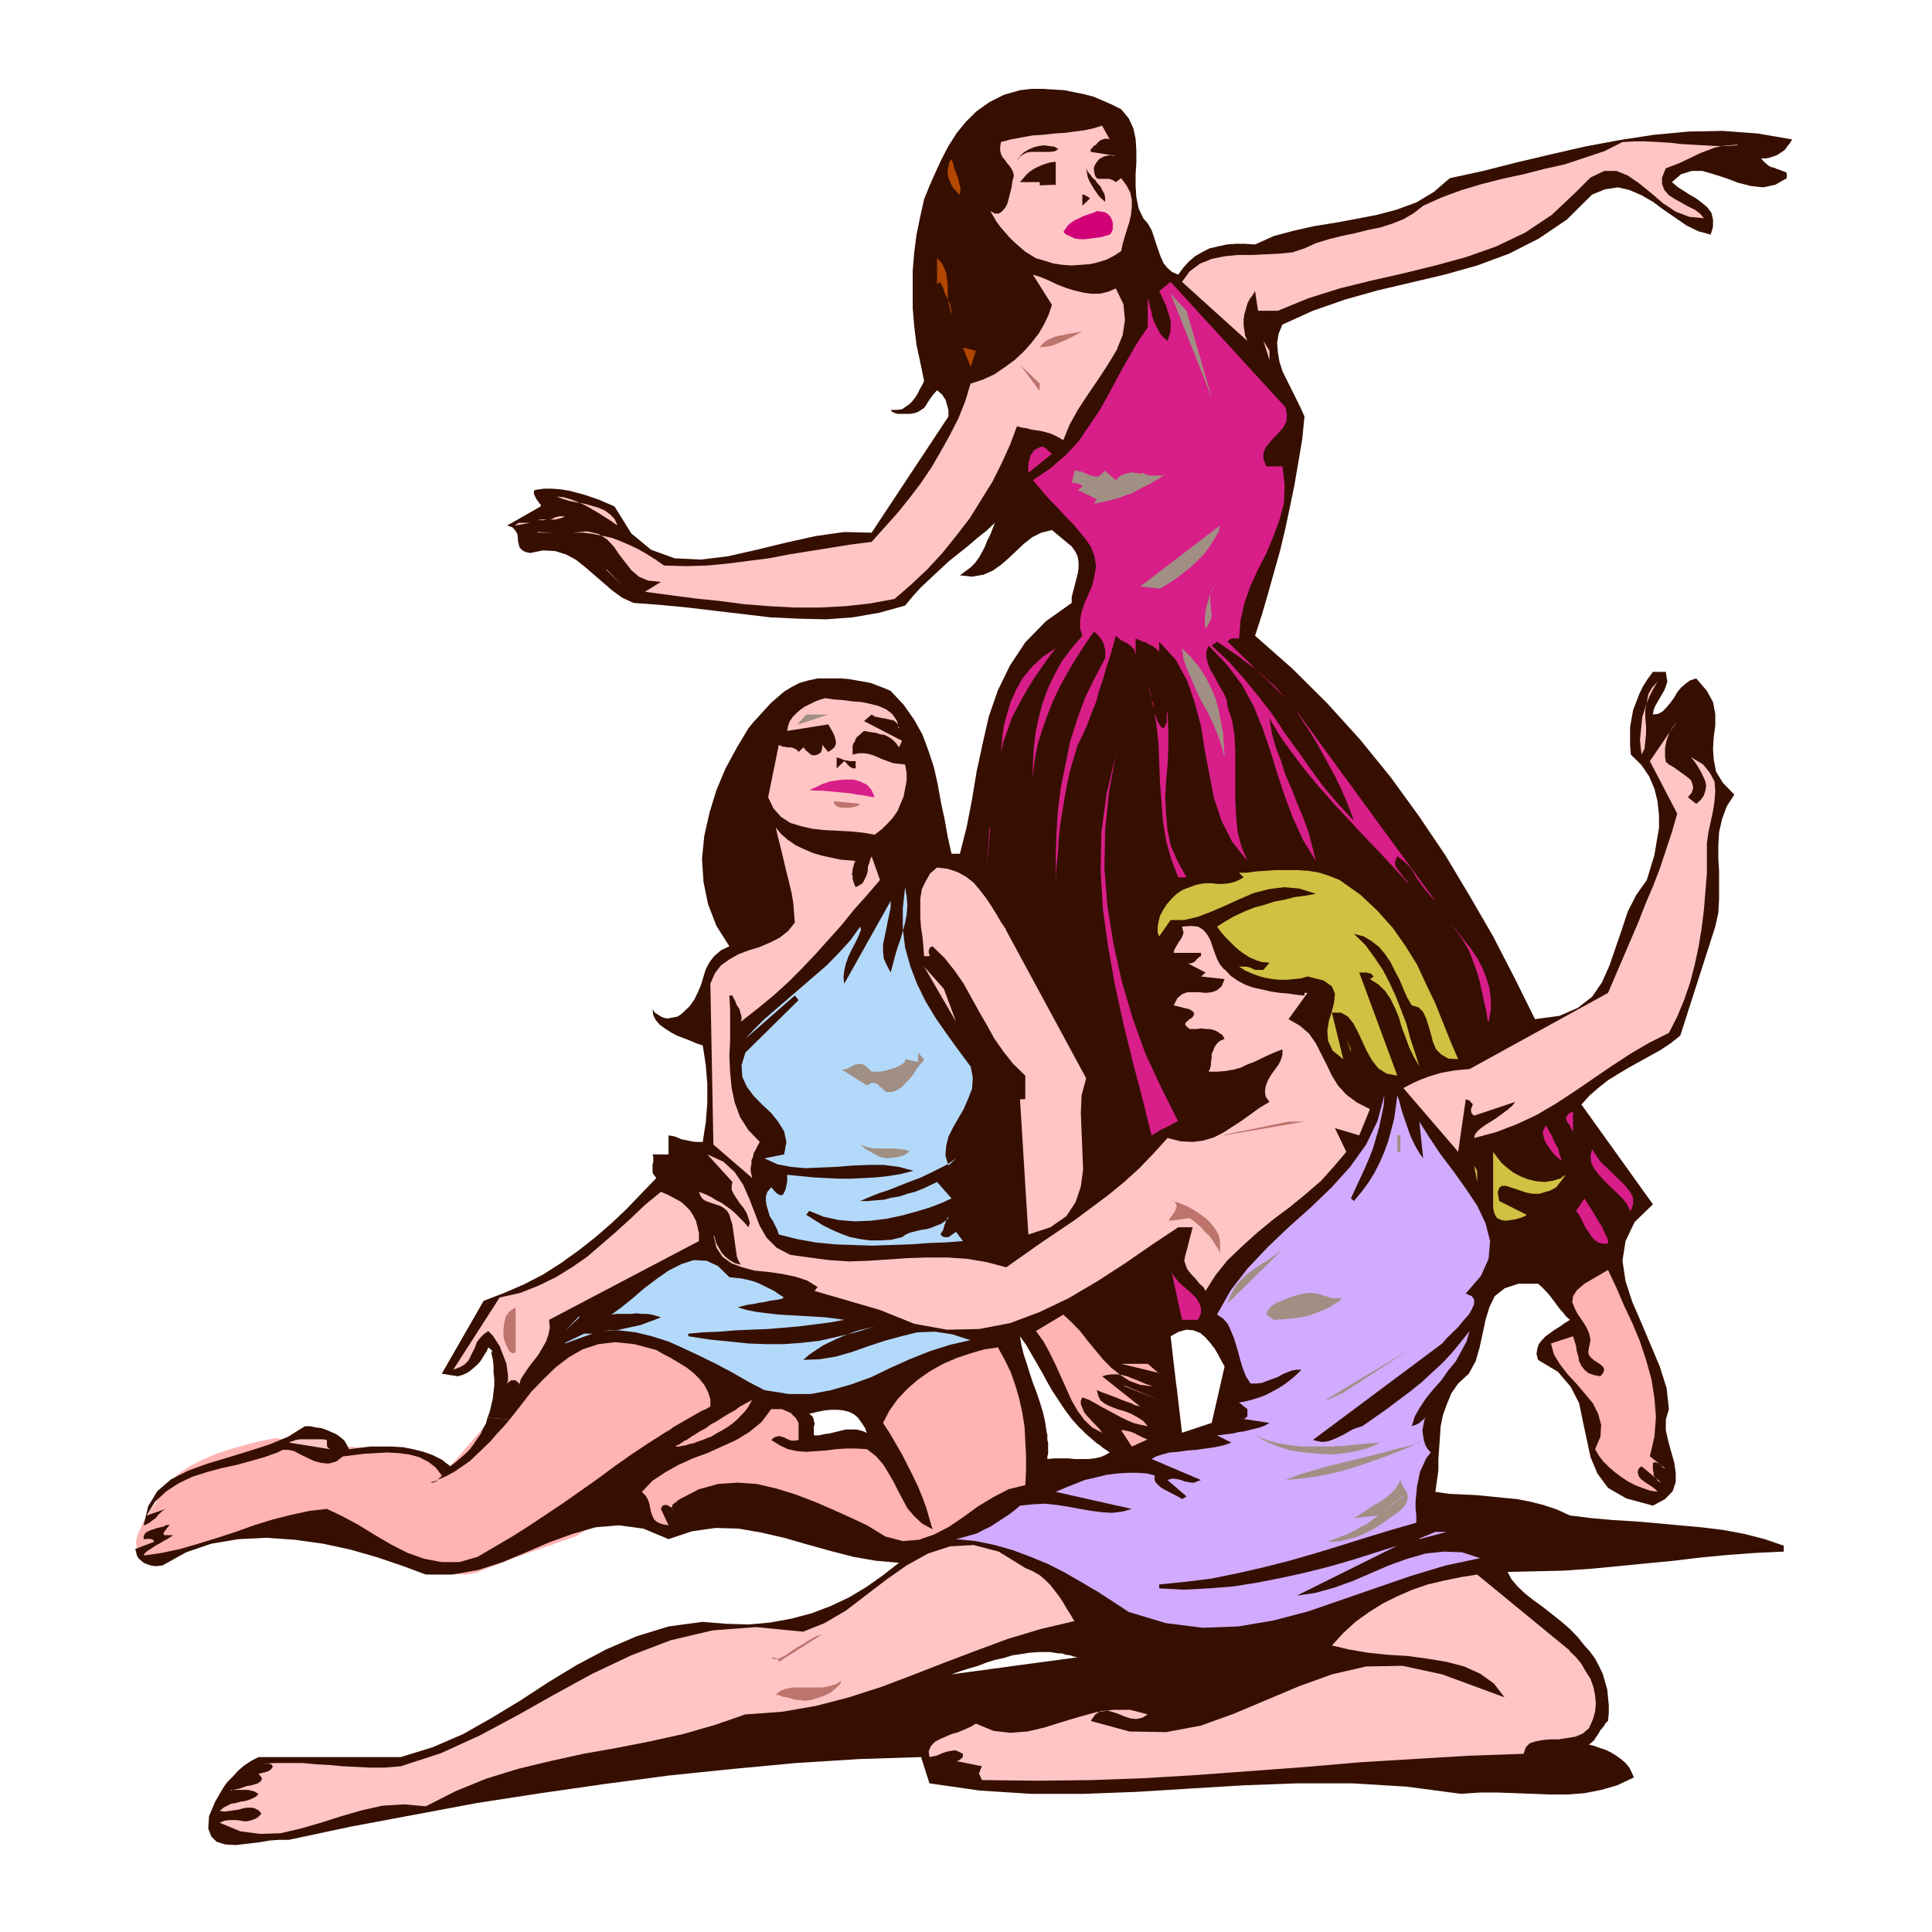 <?xml version="1.0" encoding="utf-8"?>
<!-- Generator: Adobe Illustrator 14.0.0, SVG Export Plug-In . SVG Version: 6.00 Build 43363)  -->
<!DOCTYPE svg PUBLIC "-//W3C//DTD SVG 1.1//EN" "http://www.w3.org/Graphics/SVG/1.1/DTD/svg11.dtd">
<svg version="1.1" id="Calque_1" xmlns="http://www.w3.org/2000/svg" xmlns:xlink="http://www.w3.org/1999/xlink" x="0px" y="0px"
	 width="500px" height="500px" viewBox="0 0 500 500" enable-background="new 0 0 500 500" xml:space="preserve">
<g>
	<polygon fill="#FFB3B3" points="144.07,347.521 116.507,379.463 116.31,379.294 116.113,379.123 115.522,378.785 114.932,378.273 
		113.948,377.764 112.569,377.256 111.191,376.746 109.222,376.236 107.254,375.896 104.694,375.557 101.938,375.216 
		98.788,375.047 95.638,374.876 92.488,374.537 89.535,374.365 86.779,374.197 84.417,374.026 82.644,373.857 81.463,373.857 
		81.069,373.857 71.226,372.158 70.635,372.327 68.862,372.667 66.303,373.177 63.153,374.026 59.61,375.047 55.869,376.236 
		52.127,377.936 48.781,379.634 45.828,381.672 43.663,384.052 41.891,386.431 40.315,388.808 38.741,391.188 37.362,393.396 
		36.377,395.436 35.59,397.304 35.197,399.003 35.393,400.533 35.984,401.723 37.166,402.571 38.741,403.081 40.709,403.25 
		42.678,402.91 45.041,402.4 47.403,401.723 49.766,400.872 52.127,399.852 54.491,399.003 56.459,398.324 58.428,397.644 
		60.397,397.135 62.956,396.453 65.909,395.604 68.862,395.096 72.209,394.415 75.36,394.076 78.51,393.736 81.463,393.905 
		84.022,394.246 85.991,395.096 88.157,396.285 91.308,397.983 95.245,399.852 99.378,401.723 103.908,403.592 108.435,405.29 
		112.964,406.479 117.097,407.329 120.642,407.497 123.398,406.988 125.957,405.97 129.107,404.78 132.455,403.421 135.801,402.232 
		139.148,401.042 142.298,400.023 144.857,399.003 147.023,398.324 148.402,397.813 148.992,397.644 181.477,377.256 
		219.868,350.92 217.899,350.579 212.977,349.561 205.299,348.03 196.045,346.502 185.611,344.972 174.98,343.954 164.742,343.273 
		155.686,343.614 148.598,344.804 144.07,347.521 144.07,347.521 	"/>
	<polygon fill="#360F00" points="116.31,379.294 114.341,377.764 111.979,376.575 109.617,375.726 106.86,375.047 104.301,374.537 
		101.347,374.365 98.591,374.365 95.835,374.365 93.079,374.707 90.323,375.047 89.731,373.857 89.141,372.839 88.157,371.988 
		86.976,371.14 85.794,370.628 84.612,370.118 83.235,369.61 81.856,369.44 80.282,369.101 78.903,369.101 74.572,371.817 
		69.651,373.857 64.334,375.557 58.823,377.256 53.704,378.785 48.584,380.653 44.252,382.861 40.709,385.92 38.346,389.829 
		37.166,394.755 37.756,394.586 38.346,394.246 38.938,393.905 39.528,393.396 40.119,393.056 40.709,392.377 41.104,391.866 
		41.694,391.357 42.284,390.849 42.875,390.507 37.953,392.206 40.119,388.639 43.072,385.92 46.221,383.882 49.766,382.183 
		53.506,380.993 57.247,379.973 61.184,379.123 64.925,378.105 68.469,377.086 71.816,375.896 73.194,375.216 74.572,375.216 
		76.147,375.557 77.722,376.406 79.495,377.256 81.266,378.105 83.235,378.614 85.007,378.785 86.976,378.273 88.748,376.915 
		91.503,376.575 94.261,376.236 97.214,376.064 100.167,375.896 103.12,376.064 105.876,376.406 108.435,377.086 110.798,378.273 
		112.767,379.805 114.341,381.844 114.341,382.013 114.144,382.013 114.144,382.183 113.948,382.353 113.751,382.353 
		113.751,382.521 113.554,382.692 113.554,382.861 113.357,382.861 113.16,383.032 115.522,382.013 117.689,380.822 
		119.657,379.463 121.626,378.105 123.398,376.406 125.169,374.707 126.941,373.008 128.517,371.14 130.289,369.27 131.863,367.401 
		126.154,366.891 125.761,368.419 124.972,369.778 124.382,371.14 123.398,372.499 122.61,373.688 121.626,375.047 120.445,376.236 
		119.263,377.256 117.885,378.445 116.507,379.463 116.507,379.463 	"/>
	<polygon fill="#360F00" points="455.726,41.01 456.91,41.01 457.895,40.84 458.879,40.5 459.863,40.161 460.647,39.65 
		461.436,39.141 462.027,38.632 462.616,37.782 463.209,37.102 463.801,36.083 454.94,34.554 445.882,33.874 437.023,34.044 
		427.967,34.894 419.107,36.252 410.052,37.952 401.192,39.991 392.529,42.03 383.866,44.238 375.206,46.107 371.068,49.676 
		366.543,52.394 361.425,54.263 356.303,55.623 350.988,56.642 345.475,57.661 340.16,58.51 334.846,59.7 329.725,61.059 
		324.803,63.268 322.244,63.098 319.881,63.098 317.519,63.268 315.158,63.777 312.989,64.287 311.021,65.306 309.252,66.326 
		307.676,67.685 306.299,69.215 304.918,71.083 303.346,70.404 302.161,69.384 301.177,68.196 300.393,66.497 299.801,64.797 
		299.208,63.098 298.62,61.229 298.027,59.53 297.043,57.831 295.862,56.472 294.683,53.923 294.09,51.035 293.895,48.146 
		293.895,45.088 294.09,42.03 294.09,38.971 293.895,35.913 293.302,33.194 292.121,30.646 290.152,28.267 287.791,27.078 
		285.427,26.058 283.066,25.039 280.505,24.359 277.948,23.85 275.387,23.341 272.63,23.17 269.876,23 266.923,23 263.97,23.341 
		259.833,24.529 256.095,26.398 252.746,28.777 249.989,31.495 247.628,34.384 245.462,37.782 243.69,41.181 242.114,44.579 
		240.54,48.146 239.161,51.544 238.177,55.962 237.193,60.719 236.603,65.306 236.208,70.064 236.208,74.821 236.208,79.749 
		236.603,84.506 237.193,89.264 238.177,93.852 239.161,98.609 238.768,99.458 238.177,100.478 237.587,101.667 236.996,102.686 
		236.208,103.706 235.421,104.555 234.437,105.234 233.452,105.914 232.075,106.084 230.499,106.084 230.893,106.594 
		231.286,106.764 231.681,106.934 232.271,107.104 232.665,107.104 233.255,107.104 233.847,107.104 234.437,107.104 
		235.028,107.104 235.618,107.104 236.603,106.934 237.587,106.594 238.374,106.084 239.161,105.575 239.753,104.726 
		240.146,104.046 240.737,103.196 241.327,102.347 241.918,101.667 242.509,100.986 243.296,101.667 243.887,102.177 
		244.28,102.856 244.675,103.365 244.872,104.046 245.068,104.726 245.265,105.405 245.462,106.254 245.462,106.934 
		245.462,107.783 225.577,137.857 218.489,137.687 211.205,138.707 203.527,140.406 195.848,142.275 188.367,143.974 
		181.28,144.824 174.586,144.483 168.482,142.275 163.363,138.027 159.033,131.061 157.064,130.211 155.095,129.362 
		153.127,128.683 151.158,128.002 149.189,127.492 147.221,126.983 145.054,126.643 142.889,126.473 140.723,126.473 
		138.36,126.813 138.164,127.322 138.164,127.833 138.36,128.172 138.558,128.683 138.754,129.021 138.951,129.362 139.345,129.871 
		139.542,130.211 139.935,130.55 139.935,131.061 131.273,135.988 132.651,136.497 133.242,137.178 133.832,138.027 
		134.029,139.045 134.029,139.895 134.226,140.745 134.423,141.595 135.014,142.275 135.801,142.784 137.179,143.125 
		140.527,142.444 143.676,142.614 146.433,143.464 148.992,144.824 151.355,146.691 153.717,148.731 156.08,150.77 158.442,152.809 
		161.002,154.677 163.955,156.037 170.845,156.547 177.934,157.226 185.02,158.076 192.305,158.925 199.393,159.775 
		206.676,160.115 213.765,160.284 220.655,159.775 227.546,158.585 234.24,156.717 236.208,154.338 238.374,151.959 240.737,149.75 
		243.099,147.541 245.462,145.333 248.021,143.294 250.58,141.255 252.942,139.216 255.307,137.347 257.472,135.308 
		256.879,136.837 256.291,138.366 255.503,139.895 254.911,141.425 254.127,142.954 253.338,144.313 252.354,145.673 
		251.173,146.862 249.793,147.881 248.415,148.901 251.565,149.24 254.519,148.731 256.879,147.711 259.048,146.182 
		261.017,144.483 262.986,142.614 264.955,140.745 267.12,139.045 269.48,137.857 272.237,137.178 277.355,141.425 278.34,142.784 
		278.932,144.144 279.128,145.502 279.128,147.032 278.932,148.391 278.536,149.92 278.144,151.449 277.751,152.978 
		277.355,154.507 277.355,156.037 270.661,160.794 265.347,166.231 261.409,172.178 258.26,178.635 255.895,185.431 
		254.322,192.397 252.746,199.703 251.565,206.839 250.187,213.975 248.415,220.941 246.25,220.941 245.265,216.523 
		244.478,212.105 243.493,207.519 242.706,203.101 241.721,198.683 240.343,194.436 238.768,190.188 236.603,186.28 
		233.847,182.372 230.499,178.805 228.925,178.125 227.153,177.445 225.38,176.765 223.608,176.425 221.64,176.086 219.671,175.746 
		217.702,175.576 215.733,175.576 213.567,175.576 211.599,175.576 209.236,176.086 206.874,176.765 204.905,177.785 
		202.937,178.974 201.362,180.333 199.59,181.862 198.014,183.562 196.636,185.09 195.061,186.79 193.683,188.489 190.73,193.416 
		187.777,198.854 185.415,204.46 183.643,210.237 182.264,216.354 181.674,222.3 182.067,228.247 183.248,234.024 185.415,239.631 
		188.762,244.898 186.596,245.917 184.824,247.447 183.643,248.976 182.658,250.845 182.067,252.714 181.477,254.753 
		180.689,256.621 179.705,258.661 178.523,260.36 176.751,262.06 176.161,262.568 175.373,263.077 174.586,263.248 173.602,263.418 
		172.814,263.587 171.83,263.418 171.042,263.077 170.254,262.568 169.467,262.06 168.877,261.209 169.074,262.737 169.664,263.928 
		170.648,265.117 172.027,266.136 173.602,267.156 175.176,268.006 176.949,268.685 178.721,269.364 180.295,270.045 
		181.871,270.554 182.264,273.104 182.658,275.651 182.855,278.199 183.052,280.577 183.052,283.126 183.052,285.506 
		182.855,287.885 182.658,290.434 182.264,292.982 181.871,295.53 180.887,295.53 179.902,295.53 178.918,295.359 178.129,295.191 
		177.342,295.02 176.358,294.851 175.57,294.511 174.783,294.17 173.996,294 173.012,293.832 173.012,298.758 168.877,298.758 
		169.074,299.438 169.074,300.116 169.074,300.797 168.877,301.307 168.877,301.986 168.877,302.666 168.877,303.346 
		169.074,303.855 169.467,304.364 169.861,304.876 165.923,308.953 162.183,312.86 158.049,316.77 153.914,320.336 149.582,323.734 
		145.054,326.964 140.527,329.851 135.604,332.398 130.485,334.609 125.169,336.647 114.341,355.508 118.476,356.186 
		119.657,355.847 120.838,355.337 121.823,354.658 122.61,353.978 123.398,353.299 124.186,352.45 124.776,351.6 125.367,350.579 
		125.957,349.729 126.351,348.712 126.548,348.88 126.746,348.88 126.746,349.052 126.941,349.221 127.139,349.221 127.139,349.391 
		127.335,349.561 127.335,349.729 127.335,349.9 127.139,350.069 127.532,351.769 127.729,353.468 127.729,355.167 127.925,356.866 
		127.925,358.565 127.729,360.266 127.532,361.965 127.139,363.663 126.746,365.362 126.154,366.891 131.863,367.401 
		134.816,363.663 137.574,360.096 140.723,356.866 143.873,353.809 147.221,351.26 150.763,349.221 154.898,347.862 159.23,347.353 
		164.151,347.862 169.861,349.391 171.633,350.41 173.602,351.429 175.57,352.617 177.539,353.809 179.311,355.167 180.887,356.697 
		182.264,358.396 183.248,360.266 183.84,362.133 183.84,364.003 182.658,364.682 181.477,365.192 180.295,365.871 179.114,366.552 
		177.934,367.229 176.751,367.911 175.57,368.59 174.389,369.27 173.208,370.118 172.027,370.8 179.508,371.478 181.083,370.459 
		182.658,369.61 184.036,368.59 185.611,367.741 187.186,366.72 188.564,365.871 190.139,365.021 191.518,364.003 193.092,363.153 
		194.668,362.304 194.076,363.322 193.487,364.343 192.699,365.362 191.715,366.381 190.73,367.401 189.549,368.419 188.367,369.27 
		186.989,370.118 185.415,370.969 184.036,371.817 184.824,371.817 210.614,370.118 210.614,369.61 210.614,369.101 210.812,368.76 
		210.812,368.25 210.614,367.741 210.614,367.401 210.418,366.891 210.221,366.552 209.827,366.212 209.434,365.871 
		211.599,365.362 213.372,365.021 215.143,364.853 216.915,364.853 218.293,365.021 219.671,365.362 221.049,366.042 
		222.034,366.891 223.019,368.25 224.002,369.778 270.861,370.628 270.465,367.911 269.876,365.362 269.088,362.813 268.3,360.434 
		267.315,357.885 266.527,355.508 265.739,352.959 264.955,350.579 264.362,348.201 263.97,345.822 265.543,348.03 266.923,350.41 
		268.3,352.788 269.677,355.167 271.057,357.715 272.434,360.096 274.01,362.473 275.583,364.853 277.355,367.229 279.324,369.44 
		304.33,357.715 302.949,345.822 305.114,344.633 307.083,344.123 308.855,344.293 310.629,344.972 312.005,346.163 
		313.189,347.521 314.37,349.052 315.354,350.751 316.143,352.278 316.928,353.638 313.582,368.25 305.902,370.8 304.525,359.074 
		268.892,427.546 269.876,427.546 270.861,427.546 271.845,427.546 272.83,427.718 273.814,427.888 274.798,427.888 
		275.783,428.228 276.963,428.396 277.948,428.736 278.932,428.906 267.512,430.436 266.135,432.985 267.512,430.436 
		246.25,433.324 248.612,432.475 250.777,431.794 253.142,431.116 255.307,430.266 257.472,429.587 259.833,429.076 
		262.002,428.396 264.362,428.058 266.527,427.718 268.892,427.546 304.525,359.074 304.33,357.715 279.324,369.44 280.113,370.118 
		280.704,370.8 281.489,371.478 282.277,372.158 283.066,372.839 283.854,373.517 284.643,374.026 285.427,374.707 286.215,375.216 
		287.199,375.896 286.019,376.575 284.838,377.086 283.262,377.424 281.689,377.595 279.916,377.595 278.144,377.595 
		276.371,377.424 274.599,377.424 272.83,377.424 271.057,377.595 271.057,376.915 271.253,376.236 271.253,375.387 
		271.253,374.707 271.253,374.026 271.253,373.348 271.057,372.667 271.057,371.988 271.057,371.309 270.861,370.628 
		224.002,369.778 224.002,369.778 224.002,369.949 224.002,369.949 224.002,370.118 224.2,370.289 224.2,370.289 224.2,370.459 
		224.2,370.628 224.396,370.628 224.396,370.8 223.019,370.289 221.64,369.949 220.262,369.949 218.883,369.949 217.505,370.289 
		216.127,370.628 214.749,370.969 213.372,371.14 211.993,371.478 210.812,371.478 210.614,371.309 210.614,371.309 210.614,371.14 
		210.614,370.969 210.614,370.8 210.614,370.628 210.614,370.459 210.614,370.459 210.614,370.289 210.614,370.118 184.824,371.817 
		184.036,371.817 183.052,372.158 182.264,372.499 181.28,372.839 180.295,373.177 179.508,373.517 178.523,373.688 
		177.539,374.026 176.555,374.197 175.768,374.365 174.783,374.365 175.176,374.026 175.768,373.857 176.161,373.517 
		176.751,373.177 177.145,372.839 177.736,372.667 178.129,372.327 178.721,371.988 179.114,371.648 179.508,371.478 172.027,370.8 
		167.499,373.688 163.167,376.575 158.836,379.634 154.701,382.692 150.37,385.751 146.039,388.808 141.707,391.697 
		137.376,394.586 132.848,397.475 128.517,400.023 123.595,402.91 118.87,404.271 114.341,404.271 109.813,403.421 105.482,401.893 
		101.151,399.683 96.819,397.135 92.685,394.586 88.55,392.377 84.612,390.507 80.085,391.017 75.36,392.037 70.635,393.227 
		65.713,394.755 60.988,396.453 56.263,397.983 51.341,399.512 46.616,400.872 41.891,401.893 37.166,402.571 37.559,401.893 
		38.15,401.382 38.938,400.872 39.725,400.362 40.512,399.852 41.497,399.343 42.284,398.834 43.268,398.324 44.057,397.813 
		44.844,397.304 43.268,397.304 42.481,397.304 42.284,396.964 42.481,396.453 42.875,395.945 43.268,395.436 43.663,394.926 
		43.859,394.755 43.663,394.586 42.875,394.755 42.284,395.096 41.497,395.265 40.709,395.436 39.725,395.775 39.134,395.945 
		38.346,396.285 37.756,396.625 37.362,397.135 37.166,397.644 37.166,398.324 37.362,398.324 37.559,398.324 37.953,398.324 
		38.346,398.152 38.741,398.324 38.938,398.324 39.331,398.324 39.528,398.494 39.725,398.663 39.922,399.003 35,400.872 
		35.197,401.551 35.393,402.4 35.788,403.25 36.377,403.759 37.166,404.44 37.953,404.78 38.938,405.12 39.922,405.29 
		40.906,405.29 42.087,405.12 48.19,401.723 54.688,399.512 61.776,398.324 69.059,397.983 76.344,398.494 83.628,399.512 
		90.716,401.042 97.804,403.081 104.301,405.29 110.207,407.497 117.097,407.497 123.792,406.309 130.092,404.271 136.195,401.723 
		142.101,399.174 148.205,396.964 154.111,395.265 160.214,394.755 166.514,395.604 173.012,398.324 179.114,396.285 
		185.217,395.436 191.124,395.604 197.029,396.625 202.937,397.983 208.843,399.683 214.946,401.382 220.852,402.91 
		226.758,403.931 232.665,404.44 228.53,407.669 224.2,410.727 219.671,413.444 214.946,415.653 210.024,417.523 204.905,418.883 
		199.393,419.9 193.88,420.412 187.973,420.24 181.871,419.731 173.012,420.921 164.742,423.47 156.867,426.868 149.189,430.944 
		141.904,435.363 134.621,440.121 127.335,444.537 119.854,448.784 111.979,452.183 103.71,454.731 66.894,454.731 64.925,455.752 
		63.153,456.941 61.579,458.3 60.2,459.828 58.823,461.189 57.641,462.888 56.657,464.587 55.672,466.286 54.885,468.155 
		54.097,470.023 53.901,473.253 54.688,475.291 56.065,476.651 58.231,477.331 60.988,477.5 63.941,477.16 66.894,476.818 
		69.847,476.311 72.407,476.141 74.769,476.141 90.716,472.742 107.057,469.686 123.398,466.625 139.935,464.076 156.473,461.698 
		173.208,459.49 189.746,457.791 206.087,456.262 222.427,455.242 238.374,454.731 240.54,461.527 253.534,463.397 266.923,464.248 
		280.505,464.248 294.09,463.737 307.871,462.888 321.849,462.039 335.83,461.527 350.004,461.527 363.981,462.377 378.159,464.248 
		382.881,463.908 387.607,463.908 392.333,464.076 396.863,464.248 401.192,464.417 405.722,464.417 410.052,464.076 
		414.381,463.227 418.52,462.039 422.85,459.999 422.257,458.641 421.668,457.451 420.685,456.262 419.504,455.242 418.319,454.393 
		416.943,453.543 415.565,452.864 413.989,452.354 412.613,451.845 411.232,451.505 412.021,450.824 412.613,450.315 
		413.005,449.635 413.396,449.125 413.793,448.446 414.186,447.767 414.778,447.086 415.17,446.577 415.565,445.897 
		416.154,445.387 416.351,443.349 416.351,441.31 416.154,439.271 415.957,437.232 415.366,435.192 414.778,433.155 
		413.793,431.116 412.809,429.245 411.429,427.378 410.052,425.848 408.279,423.641 406.31,421.6 403.95,419.562 401.585,417.692 
		399.223,415.824 396.863,414.125 394.694,412.426 392.725,410.556 391.152,408.688 390.168,406.819 397.451,406.648 
		404.737,406.479 412.021,405.97 419.107,405.29 425.998,404.609 433.085,403.931 440.176,403.081 447.263,402.4 454.349,401.893 
		461.632,401.551 461.632,400.023 456.71,398.324 451.396,396.964 445.882,395.945 440.371,395.265 434.661,394.755 
		429.147,394.246 423.241,393.736 417.534,393.396 411.824,392.888 406.31,392.206 402.965,390.678 399.42,389.489 396.074,388.639 
		392.529,387.959 388.987,387.619 385.638,387.28 382.097,386.939 378.551,386.769 375.006,386.601 371.465,386.091 
		371.856,383.371 372.253,380.484 372.253,377.595 372.449,374.876 372.645,371.988 372.841,369.101 373.434,366.212 
		374.418,363.494 375.599,360.604 377.371,358.057 380.129,355.508 381.896,352.278 382.881,348.88 383.669,345.313 
		384.458,341.574 385.442,338.347 386.818,335.459 389.379,333.42 392.925,332.229 398.042,332.229 399.027,333.079 
		400.012,334.098 400.8,334.948 401.585,335.969 402.372,336.987 402.965,337.836 403.753,338.856 404.537,339.707 405.326,340.725 
		406.31,341.574 404.934,342.424 403.753,343.273 402.372,344.123 401.192,344.972 400.012,345.822 399.027,346.841 
		398.239,347.862 397.847,349.052 397.646,350.41 398.042,351.938 403.161,354.998 406.507,358.905 408.676,363.153 
		409.659,367.911 410.644,372.499 411.628,377.086 413.396,381.333 416.154,385.07 420.88,387.79 427.771,389.658 430.92,387.959 
		432.889,385.92 433.678,383.543 433.678,381.162 433.284,378.445 432.497,375.726 431.708,372.839 431.115,370.118 
		431.115,367.401 431.904,364.682 431.316,359.245 429.543,353.638 427.179,348.03 424.817,342.424 422.456,336.987 420.685,331.55 
		419.896,326.282 420.685,321.186 423.045,316.259 427.771,311.672 409.264,285.847 411.429,283.467 413.793,281.427 
		416.154,279.56 418.911,277.86 421.472,276.33 424.226,274.803 426.982,273.272 429.739,271.744 432.3,270.045 434.858,268.006 
		443.913,239.801 444.701,236.233 444.897,232.665 444.897,229.096 444.897,225.529 444.701,222.13 444.701,218.732 
		444.897,215.334 445.686,211.936 446.866,208.707 448.836,205.649 445.882,202.592 444.112,199.703 443.521,196.645 
		443.325,193.756 443.521,190.698 443.913,187.81 443.913,184.751 443.325,181.692 441.748,178.805 438.991,175.576 
		437.419,176.086 436.238,176.936 435.054,177.955 434.069,179.144 433.284,180.504 432.3,181.862 431.316,183.052 430.332,184.071 
		429.147,184.751 427.771,184.92 427.967,183.732 428.362,182.712 428.95,181.692 429.543,180.673 430.132,179.654 430.724,178.635 
		431.115,177.615 431.513,176.425 431.316,175.237 431.115,173.876 427.771,173.876 426.394,175.746 425.209,177.615 
		424.226,179.654 423.441,181.692 422.652,183.732 422.257,185.94 421.863,188.149 421.863,190.528 421.863,192.907 
		422.061,195.285 424.817,198.004 426.786,200.893 428.163,204.12 428.95,207.349 429.348,210.917 429.348,214.315 428.756,217.713 
		428.163,221.281 427.179,224.509 426.193,227.737 423.441,231.645 421.272,235.892 419.699,240.65 418.122,245.237 416.55,249.825 
		414.581,254.242 412.021,257.98 408.279,260.869 403.553,262.908 397.255,263.758 391.94,253.054 386.427,242.349 380.323,231.815 
		374.021,221.281 367.132,211.087 359.848,201.062 351.974,191.378 343.505,182.033 334.45,173.027 324.803,164.532 
		326.574,159.096 328.152,153.658 329.725,148.051 331.301,142.444 332.677,136.667 333.861,131.061 335.042,125.284 
		336.026,119.507 337.011,113.73 337.599,107.783 336.615,105.575 335.435,103.196 334.254,100.817 333.072,98.438 331.894,96.06 
		331.104,93.511 330.709,91.133 330.512,88.754 330.908,86.375 331.894,83.996 339.768,80.428 348.035,77.541 356.502,75.162 
		365.162,73.122 373.825,71.083 382.293,68.705 390.56,65.647 398.239,61.738 405.522,56.811 412.021,50.355 415.366,48.995 
		418.715,48.486 421.668,49.166 424.817,50.525 427.771,52.224 430.527,54.263 433.48,56.302 436.435,58.34 439.584,59.87 
		442.732,60.719 443.325,58.68 443.325,56.811 442.93,55.112 441.943,53.753 440.567,52.563 438.991,51.375 437.223,50.355 
		435.646,49.335 434.069,48.316 432.692,47.127 435.054,45.088 437.811,44.238 440.567,44.238 443.521,45.088 446.671,46.107 
		449.819,47.297 453.169,48.146 456.318,48.486 459.467,47.806 462.421,46.107 462.421,44.748 461.832,44.408 461.24,44.238 
		460.451,43.898 459.863,43.729 459.075,43.389 458.286,43.219 457.694,42.879 457.105,42.369 456.515,41.86 455.926,41.181 
		455.926,41.181 	"/>
	<polygon fill="#360F00" points="113.16,383.032 113.16,383.032 112.964,383.202 112.767,383.202 112.569,383.371 112.373,383.371 
		112.175,383.371 111.979,383.543 111.782,383.543 111.585,383.543 111.585,383.71 111.782,383.71 111.979,383.71 112.175,383.71 
		112.175,383.71 112.373,383.543 112.569,383.543 112.767,383.371 112.964,383.371 113.16,383.202 113.16,383.032 113.16,383.032 	
		"/>
	<polygon fill="#FFC5C5" points="287.199,36.083 286.611,35.913 285.823,35.913 285.427,36.083 284.838,36.252 284.442,36.593 
		284.05,36.933 283.658,37.442 283.066,37.782 282.674,38.292 282.277,38.632 282.277,39.311 288.776,40.331 287.988,40.331 
		287.199,40.161 286.411,40.331 285.627,40.5 285.034,40.84 284.442,41.181 284.05,41.689 283.658,42.199 283.262,42.879 
		283.066,43.558 283.262,44.918 283.458,45.598 283.854,46.107 284.246,46.278 284.838,46.278 285.427,46.278 286.215,46.278 
		287.003,46.278 287.988,46.617 288.776,47.127 290.152,46.107 291.533,47.977 292.518,49.845 292.909,51.714 292.909,53.583 
		292.714,55.453 292.317,57.322 291.729,59.19 291.137,61.059 290.549,63.098 290.152,64.967 288.38,66.156 286.411,67.175 
		284.246,67.855 282.081,68.366 279.721,68.535 277.355,68.705 274.995,68.535 272.63,68.196 270.465,67.516 268.104,66.835 
		266.724,65.986 265.347,65.137 263.97,63.948 262.59,62.758 261.213,61.399 260.033,60.039 258.848,58.68 257.864,57.322 
		257.08,55.962 256.291,54.603 257.472,55.282 258.456,55.282 259.244,54.773 260.033,53.923 260.621,52.904 261.017,51.544 
		261.409,50.015 261.801,48.486 262.002,46.957 262.394,45.428 262.197,44.579 261.801,43.729 261.213,42.879 260.621,42.199 
		260.033,41.35 259.44,40.67 259.048,39.82 258.848,38.971 258.848,37.952 259.048,36.762 261.605,36.083 264.362,35.573 
		267.12,35.063 269.876,34.894 272.83,34.554 275.583,34.384 278.144,34.044 280.704,33.704 283.066,33.194 285.23,32.515 
		287.199,36.083 287.199,36.083 	"/>
	<polygon fill="#FFC5C5" points="449.623,37.442 447.458,37.612 445.49,37.782 443.521,38.292 441.748,38.971 439.976,39.65 
		438.206,40.5 436.435,41.35 434.661,42.199 432.889,42.879 431.115,43.558 430.132,45.937 430.132,47.636 430.724,49.166 
		431.904,50.525 433.48,51.544 435.054,52.394 436.826,53.413 438.6,54.263 439.976,55.282 440.96,56.472 437.223,56.131 
		433.678,54.773 430.332,52.563 427.378,50.015 424.226,47.466 421.272,45.428 418.319,44.238 415.17,44.238 411.628,45.937 
		407.887,49.676 401.585,55.623 394.694,60.209 387.214,63.777 379.536,66.497 371.465,68.705 363.193,70.744 354.926,72.613 
		346.658,74.651 338.583,77.2 330.709,80.428 325.59,80.428 324.803,75.331 324.214,76.35 323.425,77.37 322.833,78.56 
		322.441,79.918 322.049,81.278 321.849,82.637 321.849,84.167 322.049,85.525 322.244,86.885 322.833,88.244 305.902,72.953 
		307.871,70.234 310.629,68.196 313.582,67.005 316.928,66.326 320.276,65.986 324.018,65.986 327.56,65.817 331.104,65.647 
		334.45,65.306 337.599,64.287 340.553,62.928 343.901,61.908 347.247,61.059 350.596,60.379 353.941,59.53 357.287,58.851 
		360.44,57.831 363.393,56.642 365.951,55.112 368.314,53.243 373.236,51.035 378.355,49.166 383.473,47.636 388.788,46.278 
		394.301,45.088 399.616,43.729 404.934,42.539 410.052,40.84 415.17,39.141 419.896,36.762 423.045,36.593 425.998,36.593 
		429.147,36.762 432.101,36.933 435.054,37.272 438.007,37.442 440.96,37.612 443.913,37.782 446.866,37.782 449.623,37.612 
		449.623,37.612 	"/>
	<polygon fill="#360F00" points="273.814,38.632 273.025,39.141 271.845,39.311 270.661,39.311 269.48,39.311 268.104,39.311 
		266.923,39.311 265.739,39.481 264.754,39.991 263.771,40.67 263.182,41.86 263.574,40.84 264.362,39.991 265.15,39.311 
		266.331,38.632 267.512,38.121 268.892,37.782 270.269,37.612 271.449,37.782 272.83,37.952 274.01,38.632 274.01,38.632 	"/>
	<polygon fill="#B34700" points="248.218,50.355 247.628,49.676 246.84,48.826 246.25,47.977 245.856,46.957 245.462,46.107 
		245.265,45.088 245.265,44.068 245.462,43.049 245.659,42.03 246.25,41.181 246.643,42.199 246.84,43.219 247.233,44.238 
		247.628,45.257 248.021,46.278 248.218,47.297 248.415,48.146 248.612,48.995 248.415,49.845 248.415,50.355 248.415,50.355 	"/>
	<polygon fill="#360F00" points="273.025,47.806 269.088,47.977 269.088,47.127 263.97,47.127 264.559,46.447 265.15,45.768 
		265.739,45.088 266.527,44.408 267.512,43.729 268.496,43.219 269.677,42.709 270.661,42.369 271.845,42.03 273.222,41.86 
		273.222,47.977 273.222,47.977 	"/>
	<polygon fill="#360F00" points="285.823,52.055 285.427,51.714 284.838,51.205 284.246,50.525 283.658,49.676 283.066,48.826 
		282.474,47.806 281.885,46.787 281.489,45.768 281.293,44.748 281.097,43.558 281.489,44.408 282.081,45.088 282.674,45.937 
		283.458,46.617 284.05,47.466 284.838,48.316 285.23,49.166 285.823,50.185 286.019,51.205 286.019,52.224 286.019,52.224 	"/>
	<polygon fill="#360F00" points="282.081,51.375 280.113,53.243 280.113,50.355 280.505,50.355 280.704,50.525 280.901,50.525 
		281.097,50.694 281.293,50.864 281.489,50.864 281.689,51.035 281.885,51.205 282.081,51.375 282.277,51.544 282.277,51.544 	"/>
	<polygon fill="#D10077" points="287.199,60.719 286.019,61.059 284.838,61.399 283.458,61.569 282.081,61.738 280.704,61.908 
		279.521,61.908 278.144,61.738 277.16,61.229 275.979,60.719 275.19,60.039 275.783,59.19 276.371,58.34 277.16,57.661 
		278.144,56.981 279.324,56.472 280.309,55.962 281.293,55.623 282.277,55.282 283.262,54.942 283.854,54.603 285.034,54.773 
		286.019,54.942 286.808,55.453 287.396,56.131 287.791,56.981 287.988,57.661 287.988,58.51 287.988,59.36 287.596,60.209 
		287.199,60.719 287.199,60.719 	"/>
	<polygon fill="#B34700" points="251.173,56.472 255.307,60.719 251.173,56.472 251.173,56.472 	"/>
	<polygon fill="#B34700" points="246.25,81.448 246.25,80.428 246.052,79.579 245.856,78.729 245.462,77.879 245.068,77.03 
		244.675,76.18 244.28,75.331 244.083,74.481 243.69,73.802 243.296,72.953 242.509,73.632 242.509,66.835 243.69,68.025 
		244.28,69.215 244.872,70.574 245.068,72.103 245.265,73.632 245.265,75.162 245.265,76.691 245.462,78.39 245.856,79.918 
		246.25,81.448 246.25,81.448 	"/>
	<polygon fill="#FFC5C5" points="288.776,74.651 290.744,78.729 291.137,82.808 290.549,86.715 288.972,90.623 286.611,94.531 
		284.05,98.438 281.489,102.177 278.932,106.084 276.768,109.992 275.19,113.9 274.01,113.221 273.025,112.71 271.845,112.201 
		270.661,111.86 269.284,111.521 268.104,111.352 266.923,111.182 265.739,110.842 264.559,110.672 263.182,110.332 
		261.409,115.089 259.244,119.847 256.879,124.604 253.926,129.362 250.973,134.119 247.431,138.707 243.887,143.125 
		239.949,147.372 235.815,151.28 231.483,155.018 224.987,156.207 218.686,156.886 212.19,157.226 205.692,157.226 199.196,156.886 
		192.699,156.376 186.201,155.527 179.705,154.847 173.208,153.998 166.908,153.148 171.042,150.6 167.695,150.26 165.333,149.24 
		163.363,147.541 161.789,145.502 160.214,143.464 158.836,141.425 157.064,139.556 154.898,138.196 151.945,137.517 
		148.205,137.857 150.96,137.857 153.52,138.196 156.08,138.707 158.442,139.216 160.607,140.065 162.97,141.085 165.136,142.104 
		167.499,143.464 169.664,144.824 171.83,146.352 177.539,146.523 183.052,146.352 188.367,145.843 193.683,145.163 
		198.999,144.483 204.315,143.464 209.629,142.614 214.946,141.765 220.262,140.915 225.577,140.235 228.925,136.497 
		232.271,132.76 235.421,128.852 238.374,124.944 241.13,120.866 243.493,116.789 245.856,112.541 248.021,108.293 249.793,103.876 
		251.173,99.288 254.322,98.268 257.275,96.91 260.033,95.04 262.59,93.171 264.955,90.963 266.923,88.754 268.892,86.205 
		270.269,83.826 271.449,81.278 272.237,78.899 267.315,71.083 269.48,71.763 271.449,72.613 273.614,73.632 275.783,74.481 
		277.948,75.162 280.113,75.671 282.277,76.011 284.643,76.011 286.808,75.5 288.776,74.651 288.776,74.651 	"/>
	<polygon fill="#D81E88" points="332.677,105.234 333.072,107.444 332.878,109.143 332.089,110.672 330.908,112.031 
		329.725,113.221 328.544,114.58 327.56,115.769 326.972,117.298 326.972,118.827 327.755,120.696 331.894,120.696 332.481,125.624 
		332.285,130.211 331.104,134.629 329.528,138.877 327.755,143.125 325.59,147.372 323.622,151.62 322.049,156.037 321.065,160.455 
		320.668,165.212 320.473,165.212 320.08,165.212 319.881,165.212 319.488,165.212 319.096,165.212 318.7,165.212 318.504,165.381 
		318.111,165.551 317.911,165.721 317.716,166.062 332.677,180.673 331.301,179.144 329.924,177.615 328.152,176.086 
		326.379,174.387 324.605,172.858 322.638,171.499 320.668,169.969 318.7,168.61 316.73,167.25 314.958,166.062 313.582,167.081 
		318.111,171.328 322.049,175.746 325.787,180.333 329.331,184.92 332.481,189.679 335.83,194.265 339.176,199.023 342.521,203.61 
		346.263,208.028 350.396,212.446 349.411,209.727 348.232,206.839 347.052,204.12 345.674,201.231 344.098,198.344 
		342.521,195.456 340.948,192.566 339.176,189.679 337.402,186.959 335.631,184.241 334.846,183.052 371.465,233.174 
		370.284,231.985 369.3,230.795 368.314,229.606 367.33,228.247 366.543,227.058 365.754,225.698 364.967,224.509 363.981,223.49 
		362.802,222.471 361.621,221.621 361.224,222.471 361.028,223.149 361.028,223.83 361.425,224.509 361.816,225.189 
		362.408,225.868 362.997,226.718 363.589,227.397 364.178,228.078 364.573,228.757 360.832,224.679 356.895,220.431 
		352.958,216.354 349.02,212.105 345.082,207.858 341.341,203.61 337.8,199.363 334.45,194.945 331.301,190.528 328.544,185.94 
		329.136,189.679 330.12,193.247 331.496,196.814 332.677,200.553 334.254,204.12 335.631,207.688 337.207,211.426 338.583,215.165 
		339.567,218.901 340.553,222.81 337.207,217.373 334.646,211.767 332.481,205.99 330.512,200.043 328.74,194.265 326.771,188.489 
		324.409,182.712 321.457,177.275 317.519,172.008 312.794,167.081 312.205,168.61 312.205,170.139 312.598,171.668 
		313.189,173.197 314.174,174.896 314.958,176.425 315.942,178.125 316.928,179.824 317.519,181.354 317.716,183.052 
		318.896,186.62 319.488,190.358 319.684,194.265 319.684,198.513 319.684,202.592 319.684,206.839 319.881,211.087 
		320.276,215.165 321.261,219.072 322.833,222.81 318.896,217.883 316.143,212.446 314.174,206.499 312.989,200.382 311.81,194.265 
		310.824,187.979 309.252,182.033 307.283,176.256 304.33,170.818 299.996,166.062 299.996,168.78 299.604,168.27 299.012,167.761 
		298.424,167.25 297.636,166.911 297.043,166.571 296.455,166.231 295.667,166.062 295.074,165.721 294.486,165.551 
		293.895,165.212 293.895,169.629 293.697,168.78 293.502,168.1 293.105,167.591 292.714,167.25 292.121,166.742 291.533,166.401 
		290.941,166.062 290.152,165.721 289.564,165.212 288.776,164.532 287.988,167.42 287.199,170.139 286.215,173.027 
		285.427,175.916 284.442,178.805 283.658,181.692 282.474,184.582 281.489,187.3 280.309,190.018 278.932,192.736 277.948,195.964 
		276.963,199.363 276.175,202.761 275.583,206.159 274.995,209.727 274.402,213.295 274.01,216.863 273.814,220.431 
		273.418,224.169 273.222,227.737 273.222,221.621 273.418,215.504 273.814,209.388 274.599,203.441 275.783,197.664 
		276.963,191.887 278.736,186.28 280.704,180.843 283.262,175.576 286.019,170.31 286.019,169.46 286.019,168.78 286.019,168.1 
		285.823,167.42 285.627,166.571 285.23,165.892 284.838,165.212 284.442,164.702 283.854,164.022 283.066,163.513 280.704,166.911 
		278.536,170.31 276.371,173.876 274.402,177.445 272.63,181.183 271.057,185.09 269.677,188.999 268.496,192.907 267.707,197.154 
		267.315,201.402 267.315,197.833 267.512,194.096 267.908,190.188 268.692,186.28 269.677,182.372 271.057,178.464 272.83,174.726 
		274.798,171.159 277.355,167.761 280.113,164.532 279.521,162.664 279.521,160.455 279.916,158.416 280.704,156.037 
		281.689,153.828 282.674,151.449 283.262,148.901 283.658,146.523 283.262,143.974 282.277,141.425 280.704,139.216 
		279.128,137.347 277.751,135.647 276.175,134.119 274.798,132.59 273.418,131.061 271.845,129.532 270.465,128.002 
		268.892,126.134 267.315,124.264 271.845,121.205 275.783,117.808 279.128,114.24 281.885,110.162 284.643,106.084 
		287.003,101.836 289.364,97.418 291.729,93.171 294.286,88.754 297.043,84.675 297.043,77.2 297.439,78.39 297.636,79.579 
		298.027,80.769 298.224,81.958 298.62,83.146 299.208,84.336 299.801,85.525 300.393,86.544 301.177,87.394 302.161,88.244 
		302.558,86.885 302.949,85.695 302.949,84.336 302.949,82.977 302.558,81.618 302.161,80.428 301.77,79.069 301.177,77.879 
		300.589,76.52 299.996,75.331 302.949,72.953 332.677,105.405 332.677,105.405 	"/>
	<polygon fill="#A18F84" points="313.582,102.856 302.949,76.011 307.083,80.428 313.582,102.856 313.582,102.856 	"/>
	<polygon fill="#BD746C" points="280.113,85.695 279.324,86.205 278.34,86.715 277.355,87.224 276.371,87.735 275.19,88.244 
		274.01,88.754 272.83,89.264 271.646,89.604 270.269,89.773 269.088,89.943 269.677,89.093 270.661,88.244 271.646,87.735 
		272.83,87.224 274.01,86.885 275.19,86.715 276.567,86.375 277.751,86.205 278.932,86.036 280.113,85.695 280.113,85.695 	"/>
	<polygon fill="#FFC5C5" points="328.544,93.171 326.972,88.244 328.544,90.792 328.544,93.171 328.544,93.171 	"/>
	<polygon fill="#B34700" points="251.173,94.87 249.203,89.943 252.55,90.792 251.173,95.04 251.173,95.04 	"/>
	<polygon fill="#BD746C" points="268.892,100.986 263.97,94.361 269.088,99.288 269.088,100.986 269.088,100.986 	"/>
	<polygon fill="#D81E88" points="272.237,117.468 266.135,122.396 266.135,121.716 266.135,120.866 266.135,120.017 
		266.331,119.337 266.527,118.488 266.724,117.808 267.12,117.298 267.512,116.619 268.3,116.108 269.088,115.769 269.48,115.599 
		269.876,115.599 270.269,115.769 270.465,115.939 270.861,116.108 271.057,116.448 271.449,116.789 271.646,116.958 
		272.041,117.298 272.237,117.468 272.237,117.468 	"/>
	<polygon fill="#A18F84" points="285.823,121.716 288.776,124.264 289.564,123.415 290.349,122.904 291.333,122.565 
		292.121,122.396 292.909,122.226 293.502,122.396 294.286,122.396 294.878,122.565 295.471,122.565 295.862,122.396 
		296.455,122.735 297.043,122.904 297.636,123.075 298.424,123.075 299.208,123.075 299.801,123.075 300.589,123.075 
		301.177,122.904 301.572,122.735 302.161,122.396 299.801,123.925 297.831,125.114 296.059,125.963 294.486,126.813 
		292.909,127.663 291.333,128.172 289.564,128.852 287.791,129.362 285.627,129.871 283.066,130.382 283.854,129.191 
		278.932,126.813 280.113,125.963 280.113,125.794 279.721,125.453 279.521,125.284 279.128,125.284 278.932,125.114 
		278.536,125.114 278.144,124.944 277.948,124.944 277.552,124.944 277.355,124.944 278.144,121.716 278.932,121.886 
		279.916,122.055 280.704,122.396 281.489,122.735 282.277,123.075 283.066,123.245 283.854,123.415 284.643,123.075 
		285.23,122.565 286.019,121.716 286.019,121.716 	"/>
	<polygon fill="#FFC5C5" points="159.82,135.988 159.033,135.479 157.852,134.629 156.473,133.78 154.898,132.76 153.127,131.74 
		151.355,130.721 149.386,129.871 147.614,129.191 145.842,128.683 144.07,128.512 145.842,129.191 147.614,129.701 
		149.386,130.041 151.355,130.382 153.127,130.891 154.898,131.399 156.473,132.081 157.852,133.099 159.033,134.289 
		159.82,135.988 159.82,135.988 	"/>
	<polygon fill="#FFC5C5" points="146.236,133.439 145.645,133.948 145.054,134.119 144.464,134.289 143.676,134.458 
		142.889,134.458 142.101,134.458 141.313,134.458 140.527,134.458 139.935,134.458 139.148,134.629 139.935,134.629 
		140.723,134.629 141.511,134.458 142.298,134.458 142.889,134.289 143.48,133.948 144.07,133.78 144.857,133.609 145.449,133.609 
		146.236,133.609 146.236,133.609 	"/>
	<polygon fill="#FFC5C5" points="133.242,135.988 134.226,135.308 137.179,135.308 133.438,135.988 133.438,135.988 	"/>
	<polygon fill="#A18F84" points="299.996,152.299 295.074,151.789 315.747,135.988 315.354,137.687 314.37,139.386 313.189,141.255 
		311.81,143.125 310.036,144.993 308.268,146.691 306.099,148.391 304.13,149.92 301.965,151.28 299.996,152.469 299.996,152.469 	
		"/>
	<polygon fill="#FFC5C5" points="139.148,137.687 143.283,137.857 139.148,137.857 139.148,137.857 	"/>
	<polygon fill="#FFC5C5" points="141.117,140.235 145.054,140.235 141.313,140.235 141.313,140.235 	"/>
	<polygon fill="#FFC5C5" points="156.867,147.372 161.198,151.789 157.064,147.372 157.064,147.372 	"/>
	<polygon fill="#A18F84" points="312.005,162.664 311.81,161.814 311.81,160.794 311.81,159.605 312.005,158.246 312.205,157.056 
		312.598,155.697 312.989,154.338 313.582,152.978 314.174,151.789 314.958,150.6 313.975,151.959 313.386,153.148 313.189,154.338 
		313.189,155.527 313.386,156.717 313.386,157.906 313.582,159.096 313.386,160.284 312.794,161.474 312.005,162.833 
		312.005,162.833 	"/>
	<polygon fill="#D81E88" points="259.048,194.436 259.244,192.736 259.44,190.358 259.833,187.639 260.621,184.751 261.605,181.523 
		262.986,178.464 264.754,175.406 267.12,172.518 269.876,169.969 273.222,167.761 271.253,170.31 269.48,172.858 267.707,175.406 
		266.135,177.955 264.559,180.673 263.182,183.221 261.801,185.94 260.817,188.829 259.833,191.548 259.048,194.606 
		259.048,194.606 	"/>
	<polygon fill="#A18F84" points="316.928,195.964 316.143,193.077 315.158,190.188 313.975,187.3 312.598,184.411 311.021,181.692 
		309.645,178.805 308.464,176.086 307.283,173.367 306.299,170.649 305.902,167.761 308.268,170.139 310.236,172.518 
		312.005,175.237 313.386,177.955 314.565,180.673 315.354,183.562 315.942,186.62 316.535,189.679 316.73,192.736 316.928,195.964 
		316.928,195.964 	"/>
	<polygon fill="#FFC5C5" points="424.817,195.115 424.621,193.416 424.426,191.548 424.621,189.508 424.817,187.639 
		425.014,185.601 425.606,183.732 426.193,181.862 426.982,179.994 427.967,178.125 428.95,176.425 427.574,177.955 
		426.591,179.654 426.193,181.692 425.802,183.732 425.802,185.77 425.998,187.979 425.998,190.018 425.802,191.887 
		425.606,193.756 424.817,195.285 424.817,195.285 	"/>
	<polygon fill="#D81E88" points="300.784,188.489 301.377,188.149 301.572,187.81 301.77,187.3 301.965,186.959 301.965,186.45 
		301.965,185.94 301.965,185.601 301.965,185.09 301.965,184.582 302.161,184.241 302.361,188.999 302.361,193.586 302.161,198.004 
		301.77,202.422 301.572,206.499 301.77,210.747 302.161,214.824 302.949,218.732 304.723,222.81 307.083,227.058 304.918,227.058 
		303.146,222.471 301.77,217.543 300.981,212.616 300.589,207.519 300.192,202.422 299.996,197.154 299.801,192.057 
		299.208,186.959 298.424,182.203 297.043,177.445 297.439,178.464 297.831,179.654 298.027,180.843 298.224,182.203 
		298.62,183.392 298.816,184.582 299.208,185.601 299.604,186.79 300.192,187.639 300.784,188.489 300.784,188.489 	"/>
	<polygon fill="#FFC5C5" points="232.468,188.489 232.468,187.639 231.878,186.959 231.286,186.45 230.499,186.28 229.711,186.11 
		228.925,185.94 227.94,185.77 227.153,185.601 226.365,185.431 225.577,184.92 223.608,186.62 233.452,191.717 232.665,193.416 
		232.075,192.566 231.483,191.887 230.696,191.208 229.909,190.698 228.925,190.188 227.743,190.018 226.758,189.679 
		225.577,189.508 224.593,189.338 223.608,189.168 223.019,189.679 222.427,190.188 221.836,190.698 221.442,191.208 
		221.247,191.887 220.852,192.397 220.655,193.077 220.655,193.756 220.655,194.606 220.655,195.285 222.231,194.945 
		223.608,194.945 224.79,195.115 225.972,195.456 227.153,195.964 228.333,196.475 229.711,196.984 231.09,197.494 232.468,197.664 
		234.24,197.833 234.634,200.043 234.634,202.081 234.24,204.12 233.847,206.159 233.059,208.028 232.271,209.897 231.09,211.597 
		229.711,213.125 228.137,214.654 226.365,216.014 223.412,215.504 220.064,215.165 216.718,214.994 213.372,214.824 
		210.221,214.485 207.268,213.805 204.512,212.955 202.149,211.426 200.18,209.218 198.801,206.329 201.559,192.736 
		202.149,193.077 202.739,193.247 203.133,193.247 203.723,193.416 204.315,193.416 204.708,193.416 205.299,193.586 
		205.692,193.756 206.283,194.096 206.676,194.606 208.646,192.736 207.858,193.416 208.252,193.756 208.449,194.096 
		208.843,194.436 209.236,194.776 209.629,195.115 209.827,195.285 210.221,195.456 210.614,195.456 211.008,195.456 
		211.599,195.285 211.796,195.115 212.19,194.945 212.387,194.776 212.583,194.436 212.583,194.096 212.78,193.926 212.78,193.586 
		212.78,193.247 212.78,193.077 212.78,192.736 214.355,194.606 215.34,193.926 215.93,193.416 216.325,192.566 216.325,191.887 
		216.127,191.037 215.93,190.358 215.536,189.508 215.143,188.829 214.749,188.149 214.355,187.469 203.723,189.168 203.92,187.979 
		204.315,186.79 205.102,185.601 206.087,184.582 207.071,183.732 208.252,182.882 209.629,182.203 211.008,181.523 
		212.387,181.013 213.567,180.673 215.733,181.013 218.096,181.183 220.655,181.523 223.019,181.692 225.38,182.203 
		227.349,182.712 229.318,183.562 230.893,184.751 232.075,186.45 232.665,188.489 232.665,188.489 	"/>
	<polygon fill="#A18F84" points="206.48,187.3 208.646,184.92 214.355,184.92 206.676,187.469 206.676,187.469 	"/>
	<polygon fill="#FFC5C5" points="430.92,196.984 431.904,197.833 433.085,198.513 434.27,199.363 435.449,200.212 436.63,201.062 
		437.614,201.911 438.007,202.931 438.206,203.951 437.811,205.14 436.826,206.329 438.991,208.028 440.176,207.008 440.96,205.819 
		441.355,204.63 441.552,203.441 441.355,202.251 440.765,200.893 440.176,199.703 439.387,198.344 438.6,197.154 437.614,195.964 
		440.765,197.833 442.536,200.043 443.717,202.251 443.913,204.8 443.717,207.349 443.325,209.897 442.732,212.616 442.145,215.334 
		441.748,218.223 441.748,220.941 441.748,225.868 441.355,230.795 440.96,235.553 440.371,240.311 439.584,245.068 438.6,249.655 
		437.419,254.242 435.843,258.83 434.069,263.077 431.904,267.326 426.786,269.874 421.863,272.763 416.943,275.991 
		412.216,279.219 407.49,282.448 402.568,285.675 397.646,288.563 392.529,290.942 387.214,292.982 381.505,294.511 381.701,293.66 
		382.293,292.812 383.277,291.962 384.458,291.112 385.834,290.263 387.41,289.243 388.788,288.224 390.168,287.205 
		391.349,286.186 392.136,285.166 381.505,288.734 380.912,288.224 380.716,287.714 380.716,287.374 380.716,286.864 
		380.912,286.524 381.112,286.015 381.112,285.675 380.716,285.336 380.323,284.825 379.34,284.486 377.371,298.08 363.193,281.598 
		364.77,280.749 366.146,280.068 367.723,279.39 369.495,278.709 371.068,278.199 372.841,277.69 374.614,277.351 376.582,277.01 
		378.355,276.841 380.323,276.67 416.154,256.962 418.122,252.374 420.092,247.786 422.061,243.199 424.028,238.611 
		425.802,234.024 427.771,229.437 429.543,224.849 431.115,220.092 432.692,215.334 434.069,210.576 426.982,196.984 
		434.069,186.62 433.284,187.639 432.692,188.489 432.101,189.508 431.708,190.528 431.316,191.548 431.115,192.566 430.92,193.586 
		430.92,194.776 430.92,195.964 431.115,196.984 431.115,196.984 	"/>
	<polygon fill="#D81E88" points="304.918,290.094 304.33,290.434 303.542,290.771 302.754,291.283 301.965,291.621 301.377,291.962 
		300.589,292.301 299.996,292.642 299.208,293.151 298.62,293.492 298.027,293.832 295.667,284.316 293.105,274.631 
		290.744,264.947 288.58,255.092 286.808,245.237 285.427,235.383 284.838,225.359 285.034,215.334 286.411,205.31 288.776,195.285 
		287.003,204.97 286.019,214.824 285.823,224.679 286.611,234.534 288.184,244.388 290.349,254.073 293.105,263.418 
		296.455,272.763 300.589,281.598 304.918,290.263 304.918,290.263 	"/>
	<polygon fill="#360F00" points="221.442,196.984 221.442,198.854 221.049,198.854 220.852,198.854 220.458,198.683 
		220.064,198.513 219.868,198.344 219.671,198.174 219.278,197.833 219.081,197.494 218.883,197.324 218.489,196.984 
		216.521,198.854 216.521,195.964 216.915,196.135 217.505,196.305 217.899,196.475 218.293,196.645 218.883,196.814 
		219.278,196.814 219.868,196.984 220.262,196.984 220.852,196.984 221.442,196.984 221.442,196.984 	"/>
	<polygon fill="#D81E88" points="226.365,206.329 224.987,206.159 223.412,205.819 221.836,205.649 220.064,205.31 218.293,205.14 
		216.521,204.97 214.749,204.8 212.78,204.63 211.205,204.63 209.434,204.46 211.008,203.78 212.78,202.931 214.749,202.251 
		216.915,201.911 218.883,201.742 220.852,201.742 222.624,202.251 224.396,203.101 225.577,204.46 226.365,206.329 
		226.365,206.329 	"/>
	<polygon fill="#BD746C" points="222.624,208.028 222.231,208.368 221.64,208.707 220.852,208.877 219.868,209.048 218.883,209.048 
		217.899,209.048 217.111,208.877 216.325,208.538 215.93,208.028 215.733,207.349 222.624,208.028 222.624,208.028 	"/>
	<polygon fill="#FFC5C5" points="221.442,222.641 221.049,223.49 220.852,224.339 220.655,224.849 220.655,225.529 220.458,226.208 
		220.655,226.718 220.655,227.397 220.852,228.078 221.049,228.757 221.442,229.606 222.427,229.096 223.215,228.587 
		223.608,227.907 224.002,227.058 224.396,226.208 224.593,225.189 224.593,224.339 224.987,223.32 225.184,222.471 
		225.577,221.621 227.743,227.737 224.396,231.645 221.049,235.383 217.899,239.291 214.552,243.029 211.205,246.768 
		207.661,250.505 204.118,254.073 200.18,257.641 196.045,261.039 191.715,264.437 191.911,263.758 191.911,263.077 
		191.715,262.399 191.518,261.719 191.32,261.039 190.927,260.529 190.534,259.851 190.336,259.17 189.942,258.49 189.549,257.641 
		188.762,257.641 188.958,261.379 188.958,265.457 188.958,269.364 188.762,273.443 188.958,277.52 189.352,281.598 
		190.139,285.336 191.518,289.072 193.683,292.471 196.636,295.53 196.045,296.55 195.652,297.398 195.061,298.417 194.864,299.438 
		194.471,300.287 194.471,301.307 194.273,302.156 194.273,303.005 194.471,304.026 194.668,304.876 184.627,296.21 183.84,254.583 
		185.02,251.864 186.596,249.825 188.762,248.296 191.124,246.936 193.88,245.917 196.636,245.068 199.393,243.878 201.755,242.688 
		203.92,240.99 205.692,238.781 205.496,236.233 205.299,233.684 204.905,231.305 204.315,228.757 203.723,226.378 203.133,223.999 
		202.543,221.45 201.952,219.072 201.362,216.693 200.77,214.145 202.149,215.844 203.92,217.373 205.89,218.732 208.055,219.751 
		210.418,220.771 212.78,221.45 215.143,221.961 217.505,222.471 219.671,222.641 221.442,222.81 221.442,222.81 	"/>
	<polygon fill="#D81E88" points="256.095,214.145 255.307,225.189 256.291,214.145 256.291,214.145 	"/>
	<polygon fill="#FFC5C5" points="260.229,240.48 281.097,279.05 279.916,283.467 279.721,288.054 279.916,292.982 280.113,297.909 
		280.309,302.666 279.721,307.084 278.34,311.161 275.979,314.73 271.845,317.619 266.135,319.486 263.97,284.486 265.347,284.486 
		265.347,278.369 262.197,275.311 259.637,272.082 257.275,268.685 255.307,265.117 253.338,261.719 251.369,258.151 249.4,254.583 
		247.036,251.185 244.478,247.956 241.327,244.898 240.934,245.068 240.737,245.237 240.54,245.408 240.54,245.748 240.343,245.917 
		240.343,246.257 240.343,246.597 240.54,246.936 240.54,247.107 240.54,247.447 239.161,247.447 238.965,245.068 238.768,242.688 
		238.374,240.14 238.177,237.591 238.177,235.043 238.177,232.494 238.571,230.116 239.556,228.078 240.737,226.038 
		242.509,224.509 245.265,224.849 247.825,225.698 249.989,226.888 251.958,228.417 253.534,230.286 255.11,232.325 
		256.487,234.364 257.864,236.573 259.048,238.611 260.425,240.65 260.425,240.65 	"/>
	<polygon fill="#D0C143" points="377.175,274.122 374.81,273.952 373.038,272.932 371.66,271.573 370.873,269.705 370.284,267.496 
		369.692,265.457 369.1,263.587 368.314,261.888 367.132,260.7 365.362,260.188 364.178,258.151 363.193,255.941 362.209,253.563 
		361.028,251.354 359.848,248.976 358.472,246.936 356.895,245.068 354.926,243.538 352.958,242.349 350.396,241.67 353.35,244.558 
		355.715,247.786 357.88,251.016 359.651,254.413 361.224,257.812 362.605,261.379 363.981,264.947 364.967,268.685 
		366.146,272.253 367.33,275.991 365.951,273.611 364.77,271.232 363.786,268.515 362.802,265.966 362.013,263.248 361.028,260.869 
		359.848,258.49 358.472,256.452 356.699,254.753 354.534,253.393 355.519,252.714 355.122,252.374 354.926,252.034 
		354.534,251.864 354.139,251.864 353.745,251.693 353.35,251.693 352.958,251.693 352.564,251.693 352.169,251.693 
		351.776,251.693 361.621,278.369 358.863,277.86 356.699,276.501 355.122,274.462 353.745,272.082 352.564,269.533 
		351.381,266.985 350.2,264.776 348.823,263.077 347.052,262.06 344.689,262.06 347.644,274.122 344.887,271.913 343.706,269.364 
		343.505,266.816 343.901,264.267 344.689,261.719 345.278,259.34 345.475,257.131 344.689,255.263 342.521,253.733 
		338.388,252.714 336.615,253.224 334.846,253.393 333.072,253.563 331.104,253.563 329.331,253.393 327.363,253.054 
		325.59,252.543 323.818,251.864 322.244,251.185 320.668,250.166 321.457,250.166 322.049,250.166 322.638,250.166 
		323.229,250.335 323.818,250.505 324.409,250.845 325.002,251.016 325.59,251.016 326.183,251.016 326.972,251.016 
		328.544,249.146 326.574,248.976 325.002,248.466 323.425,247.786 322.049,246.936 320.668,245.917 319.488,244.898 
		318.308,243.708 317.127,242.519 315.942,241.16 314.958,239.801 317.127,238.441 319.488,237.083 322.049,235.892 
		324.605,234.874 327.167,234.193 329.725,233.344 332.481,232.834 335.042,232.155 337.8,231.815 340.553,231.305 336.223,229.946 
		332.285,229.606 328.348,230.116 324.409,231.136 320.864,232.665 317.127,234.364 313.582,235.892 310.036,237.252 
		306.495,238.102 302.949,238.102 299.996,242.349 299.604,241.33 299.604,239.971 299.801,238.611 300.192,237.083 
		300.981,235.553 301.965,234.024 303.146,232.665 304.525,231.305 306.099,230.286 307.871,229.606 309.252,229.096 
		310.629,228.757 312.005,228.587 313.582,228.587 315.158,228.757 316.535,228.757 318.111,228.587 319.488,228.247 
		320.668,227.737 321.849,227.058 320.668,225.868 322.638,225.868 325.002,225.529 327.56,225.359 330.12,225.189 332.878,225.189 
		335.83,225.189 338.583,225.359 341.537,225.868 344.098,226.718 346.658,227.737 351.974,231.475 356.502,235.723 360.44,240.14 
		363.786,244.898 366.738,249.655 369.1,254.753 371.465,259.68 373.434,264.607 375.401,269.533 377.371,274.122 377.371,274.122 	
		"/>
	<polygon fill="#B3D9FA" points="251.173,275.82 251.761,278.879 251.565,281.768 250.58,284.316 249.4,287.035 248.021,289.413 
		246.643,291.793 245.462,294.17 244.872,296.55 244.675,299.098 245.462,301.646 247.431,299.779 245.265,301.307 242.903,302.496 
		240.54,303.686 237.981,304.876 235.224,305.895 232.665,306.913 230.106,307.934 227.546,308.783 224.987,309.802 
		222.624,310.822 224.593,310.822 226.561,310.652 228.728,310.483 230.696,309.973 232.862,309.633 234.831,308.953 236.8,308.443 
		238.965,307.594 240.737,306.744 242.509,305.895 246.25,310.142 243.69,311.332 240.54,312.521 237.193,313.54 233.452,314.56 
		229.514,315.408 225.38,315.92 221.247,316.088 217.111,315.748 213.174,314.899 209.434,313.371 208.646,314.39 210.812,315.748 
		212.977,317.107 215.34,318.298 217.702,319.317 220.064,320.167 222.624,320.677 225.184,321.017 227.94,321.017 230.696,320.846 
		233.452,320.167 234.437,319.486 235.618,318.978 236.996,318.637 238.374,318.298 239.556,318.129 240.934,317.787 
		242.114,317.278 243.493,316.77 244.478,316.088 245.462,315.239 245.265,314.899 245.265,315.07 245.068,315.408 244.872,315.748 
		244.675,316.43 244.478,316.938 244.28,317.619 244.083,318.298 243.69,318.978 243.296,319.486 243.493,319.486 243.69,319.656 
		243.69,319.828 243.887,319.997 244.083,319.997 244.28,320.167 244.478,320.167 244.872,320.167 245.068,320.167 245.462,320.167 
		247.431,318.807 249.203,321.186 244.872,321.527 240.343,321.695 235.618,322.035 230.696,322.205 225.774,322.376 
		220.852,322.205 215.93,322.035 211.008,321.527 206.283,320.677 201.559,319.486 201.165,318.298 200.574,317.107 199.983,315.92 
		199.196,314.73 198.801,313.371 198.408,312.011 198.211,310.822 198.211,309.633 198.605,308.443 199.59,307.254 200.77,308.612 
		201.755,309.292 202.543,309.292 202.937,308.612 203.33,307.762 203.527,306.744 203.723,305.726 203.723,304.876 
		203.723,304.195 203.723,304.026 207.071,304.364 210.418,304.704 213.765,304.876 217.111,305.044 220.262,305.044 
		223.608,304.876 226.758,304.704 229.909,304.364 233.059,303.855 236.405,303.005 232.665,301.986 228.728,301.479 
		224.79,301.479 220.655,301.646 216.521,301.986 212.387,302.156 208.449,302.327 204.708,301.986 201.165,301.307 
		197.817,299.779 202.937,298.758 203.527,295.53 202.937,292.812 201.362,290.263 199.59,288.054 197.227,285.847 195.061,283.637 
		193.29,281.257 192.108,278.709 191.911,275.651 192.895,272.423 206.676,258.83 205.692,257.641 192.895,268.855 195.258,266.307 
		197.817,263.758 200.77,261.209 203.92,258.49 207.268,255.603 210.614,252.714 213.961,249.825 217.111,246.597 220.064,243.369 
		222.624,239.801 222.821,240.65 222.427,241.67 221.836,243.029 221.049,244.558 220.262,246.086 219.474,247.786 218.883,249.485 
		218.489,251.185 218.293,252.884 218.489,254.583 230.499,233.174 230.499,234.874 230.106,236.742 229.711,238.611 
		229.318,240.65 228.925,242.519 228.53,244.388 228.53,246.257 228.728,248.126 229.514,249.825 230.499,251.693 231.09,249.485 
		231.681,247.277 232.271,245.237 233.059,243.029 233.649,240.99 234.24,238.781 234.634,236.742 234.831,234.364 234.634,231.985 
		234.24,229.606 233.649,235.043 233.649,240.311 234.24,245.237 235.618,250.166 237.39,254.753 239.556,259.17 242.114,263.418 
		245.068,267.665 248.021,271.744 251.173,275.991 251.173,275.991 	"/>
	<polygon fill="#D81E88" points="385.049,264.437 384.653,261.719 384.065,259.17 383.473,256.452 382.881,253.733 382.097,251.185 
		381.112,248.466 380.129,245.917 378.747,243.538 377.175,241.16 375.206,238.781 377.175,240.99 378.943,243.369 380.716,245.578 
		382.293,247.956 383.669,250.505 384.653,253.054 385.442,255.603 385.834,258.49 385.834,261.379 385.246,264.437 
		385.246,264.437 	"/>
	<polygon fill="#FFC5C5" points="316.928,250.845 318.504,252.543 320.473,253.903 322.441,254.922 324.409,255.603 
		326.771,256.112 328.939,256.621 331.301,256.962 333.466,257.131 335.631,257.471 337.599,257.641 337.599,256.962 
		338.388,256.962 333.466,263.758 336.418,265.457 338.783,267.496 340.553,270.045 341.933,272.763 343.31,275.48 344.689,278.369 
		346.263,280.918 348.428,283.297 351.185,285.336 354.534,287.035 351.776,293.832 345.475,291.962 348.428,298.08 
		345.278,301.815 341.933,305.555 337.995,308.953 333.861,312.35 329.528,315.579 325.395,318.978 321.457,322.545 
		317.716,326.114 314.565,330.021 312.005,334.098 311.417,333.079 310.433,332.229 309.645,331.211 308.855,330.362 
		308.067,329.512 307.283,328.491 306.888,327.474 306.495,326.282 306.69,325.093 307.083,323.734 308.66,317.619 304.918,317.619 
		298.027,322.205 291.137,326.964 284.05,331.55 276.567,335.969 269.088,339.535 261.409,342.424 253.338,343.954 245.068,344.123 
		236.603,342.594 227.743,339.025 210.812,334.098 211.599,333.079 208.843,331.38 205.692,330.362 202.346,329.681 
		198.801,329.173 195.258,328.831 192.108,327.981 189.352,326.964 186.989,325.265 185.415,322.885 184.627,319.486 
		185.02,320.336 185.217,321.355 185.611,322.205 186.201,323.227 186.793,324.244 187.58,325.093 188.367,325.774 189.352,326.452 
		190.336,326.964 191.715,327.303 191.124,326.282 190.73,325.265 190.534,324.075 190.336,322.716 190.139,321.186 
		189.942,319.828 189.746,318.469 189.549,316.938 189.155,315.748 188.762,314.39 188.17,313.371 187.383,312.69 186.596,312.183 
		185.611,311.841 184.627,311.501 183.643,311.161 182.658,310.822 181.871,310.312 181.28,309.461 180.887,308.443 
		182.658,309.124 184.036,309.802 185.415,310.652 186.793,311.332 187.973,312.183 189.155,313.031 190.336,314.049 191.32,315.07 
		192.502,316.259 193.683,317.619 194.076,316.43 193.683,315.239 193.29,314.049 192.502,312.69 191.518,311.501 190.73,310.312 
		189.942,309.124 189.352,307.934 189.352,306.913 189.549,305.895 183.052,298.758 187.186,300.628 190.139,303.346 
		192.305,306.574 193.88,310.142 195.258,313.71 196.636,317.278 198.408,320.336 200.967,322.885 204.512,324.753 209.434,325.434 
		214.552,326.114 219.671,326.452 224.79,326.282 229.909,325.943 234.831,325.604 239.949,325.434 245.068,325.434 
		250.187,325.774 255.307,326.623 260.425,327.981 264.754,324.925 269.088,321.866 273.614,318.807 278.144,315.748 
		282.474,312.521 286.808,309.292 290.941,305.895 294.878,302.327 298.62,298.417 302.161,294.511 305.511,295.359 308.66,295.53 
		311.417,295.191 314.174,294.341 316.535,293.151 318.896,291.621 321.261,290.094 323.622,288.395 325.987,286.695 
		328.544,285.166 327.56,283.807 327.363,282.448 327.56,281.089 328.152,279.56 328.939,278.199 329.924,276.841 330.908,275.48 
		331.496,274.292 331.894,272.932 331.894,271.573 330.12,272.253 328.152,273.104 326.379,273.952 324.605,274.803 322.833,275.48 
		321.065,276.33 319.096,276.841 317.127,277.18 314.958,277.351 312.794,277.351 313.189,276.501 313.386,275.651 313.386,274.803 
		313.582,273.781 313.582,272.763 313.975,271.913 314.37,270.894 314.958,270.045 315.747,269.364 316.928,268.855 
		316.339,267.834 315.551,267.326 314.763,266.816 313.777,266.476 312.989,266.307 312.005,266.307 310.824,266.136 
		309.841,266.307 308.855,266.307 307.871,266.307 307.083,265.627 306.69,265.117 306.888,264.607 307.283,264.267 
		307.871,263.758 308.464,263.418 308.855,262.908 309.052,262.399 308.855,261.888 307.871,261.209 303.737,260.188 
		304.723,258.32 305.902,257.302 307.283,256.791 308.855,256.791 310.433,256.791 312.005,256.962 313.582,256.791 
		314.958,256.282 316.143,255.263 316.928,253.393 310.824,252.714 312.005,251.693 307.083,249.146 307.479,249.316 
		307.871,249.316 308.268,249.316 308.66,249.146 309.052,248.976 309.448,248.636 309.645,248.296 310.036,247.956 
		310.433,247.617 310.824,247.447 310.824,246.597 303.737,246.597 303.935,245.748 304.33,245.068 304.723,244.388 
		305.114,243.708 305.511,243.199 305.902,242.519 306.099,242.01 306.299,241.33 306.099,240.65 305.902,239.801 308.268,239.631 
		310.036,239.801 311.417,240.65 312.401,241.839 313.189,243.199 313.777,244.898 314.37,246.597 314.958,248.126 315.747,249.655 
		316.928,251.016 316.928,251.016 	"/>
	<polygon fill="#FFC5C5" points="247.431,264.437 239.161,250.166 244.28,255.941 247.431,264.437 247.431,264.437 	"/>
	<polygon fill="#BAA600" points="349.612,272.253 348.428,268.855 349.612,271.573 349.612,272.423 349.612,272.423 	"/>
	<polygon fill="#A18F84" points="239.161,274.122 238.768,274.803 237.981,275.651 237.193,276.67 236.405,278.029 235.421,279.219 
		234.24,280.408 233.255,281.427 231.878,282.276 230.696,282.617 229.318,282.617 228.925,282.276 228.53,281.938 228.333,281.598 
		227.94,281.427 227.546,281.089 227.349,280.749 226.956,280.577 226.561,280.408 226.168,280.238 225.577,280.238 
		224.396,280.918 216.521,275.991 217.309,276.501 218.096,276.841 218.883,276.67 219.868,276.33 220.655,275.82 221.442,275.48 
		222.427,275.311 223.412,275.48 224.396,276.161 225.577,277.351 226.561,277.351 227.546,277.351 228.728,277.18 229.909,276.841 
		231.09,276.501 232.075,276.161 233.059,275.651 233.847,275.142 234.24,274.631 234.24,274.122 237.587,274.803 237.587,272.423 
		239.161,274.122 239.161,274.122 	"/>
	<polygon fill="#D1ABFF" points="349.612,310.142 350.396,310.822 352.365,308.443 354.139,306.063 355.715,303.515 
		357.091,300.797 358.271,298.08 359.256,295.359 360.045,292.471 360.832,289.413 361.224,286.524 361.621,283.467 
		362.209,285.166 362.605,286.864 363.193,288.734 363.786,290.434 364.378,292.133 364.967,293.832 365.754,295.53 
		366.543,297.059 367.33,298.417 368.314,299.779 367.33,290.263 369.889,294.341 372.841,298.758 376.19,303.177 379.34,307.594 
		382.293,312.011 384.458,316.599 385.638,321.186 385.246,325.774 383.277,330.19 379.34,334.778 380.912,335.459 381.505,336.309 
		381.505,337.496 380.912,338.856 380.129,340.217 378.747,341.745 377.371,343.442 375.795,344.972 374.418,346.332 
		373.236,347.691 339.768,372.667 341.146,373.008 342.324,373.177 343.706,373.008 345.082,372.499 346.263,371.988 
		347.644,371.309 348.823,370.628 350.004,369.949 351.381,369.44 352.564,369.101 355.715,366.891 358.863,364.682 
		362.013,362.304 364.967,360.096 367.919,357.715 370.676,355.167 373.434,352.617 375.795,350.069 378.159,347.181 
		380.323,344.464 379.536,347.181 378.159,349.729 376.779,352.278 374.81,354.658 373.038,357.207 371.068,359.414 369.1,361.795 
		367.527,364.172 366.146,366.552 365.362,369.101 365.754,368.929 366.347,368.76 366.738,368.59 367.132,368.419 367.527,368.08 
		367.919,367.741 368.314,367.401 368.708,367.062 369.1,366.72 369.495,366.552 369.1,366.72 368.708,367.229 368.512,368.08 
		368.314,369.101 368.115,370.289 368.314,371.648 368.512,372.839 368.903,374.026 369.495,375.047 370.284,375.896 369.1,377.424 
		368.314,379.123 367.527,380.822 367.132,382.692 366.738,384.561 366.543,386.601 366.347,388.468 366.347,390.338 
		366.543,392.206 366.543,394.076 360.045,395.945 353.35,397.983 346.854,400.023 340.16,402.062 333.661,403.931 326.972,405.63 
		320.276,407.157 313.582,408.518 306.888,409.368 299.996,410.046 299.996,411.067 306.495,411.406 312.989,411.067 
		319.292,410.556 325.59,409.538 331.693,408.348 337.8,406.988 343.901,405.458 349.809,403.759 355.715,401.893 361.621,400.023 
		335.631,412.937 340.356,412.255 345.278,410.896 350.004,409.196 354.729,407.157 359.456,405.12 364.178,403.421 
		368.903,402.062 373.63,401.551 378.355,401.723 383.081,403.25 374.221,405.12 365.162,407.839 356.303,410.896 347.443,413.954 
		338.583,417.014 329.528,419.391 320.473,420.921 311.221,421.261 301.77,420.072 292.121,417.184 287.988,414.465 284.05,411.916 
		279.721,409.368 275.583,406.988 271.253,404.78 266.724,402.91 262.197,401.211 257.472,399.852 252.55,398.834 247.431,398.324 
		249.4,397.813 251.173,397.304 252.942,396.795 254.519,395.945 256.291,395.096 257.864,394.076 259.44,393.056 261.017,392.037 
		262.59,390.849 263.97,389.658 267.315,389.318 270.465,389.149 273.614,389.489 276.768,389.998 279.521,390.507 282.474,391.017 
		285.23,391.357 287.791,391.527 290.549,391.188 292.909,390.507 273.222,386.091 275.583,385.07 278.144,384.052 280.704,383.032 
		283.658,382.353 286.411,381.672 289.168,381.333 291.925,381.162 294.486,381.162 296.848,381.333 298.816,381.844 
		298.816,382.861 299.012,383.543 299.604,384.221 300.393,384.901 301.177,385.409 302.161,385.92 303.146,386.431 304.13,386.939 
		305.114,387.45 305.902,387.959 307.083,387.28 302.161,383.032 303.146,382.692 303.935,382.692 304.918,382.861 305.707,383.032 
		306.495,383.371 307.479,383.543 308.268,383.71 309.052,383.71 309.841,383.371 310.824,383.032 298.027,377.595 299.208,376.915 
		300.784,376.406 302.754,375.896 304.918,375.726 307.283,375.387 309.645,375.216 312.005,374.876 314.37,374.537 316.73,374.026 
		318.7,373.348 314.958,371.478 316.339,371.309 317.716,371.14 319.096,370.969 320.473,370.628 321.849,370.459 323.229,370.118 
		324.605,369.778 325.987,369.44 327.363,368.929 328.544,368.25 321.849,367.229 322.244,367.062 322.441,366.891 322.638,366.72 
		322.833,366.552 322.833,366.212 322.833,366.042 322.833,365.702 322.833,365.362 322.833,365.021 322.833,364.682 
		320.668,362.982 322.441,362.644 324.409,362.133 325.987,361.623 327.755,360.944 329.331,360.096 330.908,359.245 
		332.481,358.226 334.059,357.036 335.435,355.847 336.815,354.486 335.631,354.486 334.45,354.658 333.072,355.167 
		331.894,355.676 330.709,356.357 329.331,356.866 327.955,357.375 326.574,357.885 325.198,358.057 323.622,358.057 
		322.441,356.186 321.653,354.149 321.065,352.278 320.473,350.069 319.881,348.03 319.292,346.163 318.504,344.293 
		317.716,342.594 316.535,341.234 314.958,340.217 318.504,333.929 322.833,328.322 327.955,322.885 333.466,317.619 
		339.176,312.521 344.489,307.425 349.411,301.986 353.55,296.21 356.502,290.094 358.271,283.467 358.075,286.186 357.486,289.072 
		356.895,291.793 356.106,294.511 355.317,297.229 354.334,299.779 353.152,302.496 351.974,305.044 350.793,307.594 
		349.612,310.142 349.612,310.142 	"/>
	<polygon fill="#D81E88" points="407.099,292.982 406.902,292.471 406.507,291.962 406.31,291.283 405.918,290.771 405.522,290.263 
		405.326,289.584 405.326,289.072 405.722,288.563 406.114,288.054 407.099,287.714 407.099,292.982 407.099,292.982 	"/>
	<polygon fill="#BD746C" points="316.928,293.66 333.466,290.263 337.599,290.263 316.928,293.832 316.928,293.832 	"/>
	<polygon fill="#D81E88" points="404.146,300.457 403.753,300.116 403.161,299.607 402.372,298.929 401.785,298.249 
		401.192,297.398 400.601,296.55 400.012,295.699 399.616,294.851 399.42,293.832 399.223,292.982 400.012,291.283 400.601,292.133 
		400.996,292.982 401.585,293.832 401.98,294.851 402.372,295.699 402.965,296.719 403.357,297.568 403.553,298.589 403.95,299.607 
		404.146,300.457 404.146,300.457 	"/>
	<polygon fill="#A18F84" points="361.621,293.66 362.408,293.832 362.408,298.08 361.621,298.08 361.621,293.832 361.621,293.832 	
		"/>
	<polygon fill="#A18F84" points="235.421,297.909 234.043,298.929 232.468,299.438 231.09,299.607 229.711,299.779 228.53,299.607 
		227.349,299.268 226.168,298.589 224.987,297.909 223.805,297.229 222.624,296.21 223.805,296.719 225.184,297.059 
		226.365,297.229 227.743,297.229 229.121,297.229 230.499,297.229 231.878,297.229 233.059,297.398 234.437,297.568 
		235.618,298.08 235.618,298.08 	"/>
	<polygon fill="#D81E88" points="421.863,313.371 421.076,311.672 419.896,310.142 418.319,308.612 416.746,307.084 415.17,305.555 
		413.793,304.026 412.613,302.496 411.824,300.967 411.628,299.098 412.021,297.398 413.005,298.929 414.186,300.628 
		415.763,302.156 417.534,303.855 419.107,305.385 420.685,306.913 421.863,308.443 422.652,309.973 422.652,311.672 
		422.061,313.371 422.061,313.371 	"/>
	<polygon fill="#D0C143" points="404.146,304.704 405.129,304.026 404.737,304.704 404.342,305.214 403.95,305.726 403.553,306.234 
		403.161,306.744 402.77,307.254 402.177,307.594 401.585,307.934 400.8,308.273 400.012,308.443 398.436,308.953 396.662,308.953 
		394.894,308.612 392.925,307.934 391.349,307.425 389.772,306.913 388.592,306.913 388.003,307.425 387.607,308.612 
		388.003,310.822 395.09,314.39 394.894,314.56 394.301,314.899 393.316,315.239 392.136,315.579 390.957,315.748 389.575,315.92 
		388.592,315.748 387.41,315.239 386.818,314.221 386.427,312.69 386.427,298.08 387.41,299.438 388.592,300.967 390.168,302.327 
		391.74,303.515 393.71,304.536 395.481,305.214 397.646,305.726 399.815,305.895 401.98,305.555 404.146,304.876 404.146,304.876 	
		"/>
	<polygon fill="#A18F84" points="361.621,299.779 357.486,323.055 361.621,299.779 361.621,299.779 	"/>
	<polygon fill="#D0C143" points="382.293,305.895 381.505,301.646 382.293,303.005 382.293,305.895 382.293,305.895 	"/>
	<polygon fill="#B3D9FA" points="173.012,304.026 178.918,304.876 173.012,304.026 173.012,304.026 	"/>
	<polygon fill="#FFC5C5" points="180.887,321.186 142.101,341.574 142.298,343.614 141.904,345.482 141.313,347.181 140.33,348.88 
		139.345,350.579 138.164,352.109 136.982,353.638 135.801,355.337 134.816,356.866 134.226,358.735 134.226,358.565 
		134.423,358.226 134.226,358.057 134.226,358.057 134.226,357.885 134.029,357.715 133.832,357.546 133.636,357.546 
		133.636,357.375 133.438,357.207 133.045,357.207 132.848,357.207 132.455,357.207 132.257,357.207 132.061,357.375 
		131.863,357.546 131.667,357.546 131.667,357.715 131.47,357.885 131.273,358.057 131.47,357.036 131.47,355.847 131.273,354.486 
		131.076,352.959 130.485,351.429 129.895,349.9 129.304,348.37 128.32,346.841 127.532,345.653 126.351,344.464 125.169,345.313 
		124.186,346.332 123.398,347.353 123.003,348.54 122.414,349.729 121.823,350.92 121.232,352.109 120.248,353.128 119.066,353.809 
		117.294,354.486 129.304,335.797 134.621,334.609 139.345,332.739 143.873,330.53 148.007,327.981 151.945,325.265 
		155.686,322.035 159.426,318.807 163.167,315.408 166.908,311.841 171.042,308.443 173.012,309.292 174.586,310.142 
		176.161,310.991 177.342,312.011 178.523,313.2 179.311,314.39 180.099,315.92 180.492,317.447 180.887,319.146 180.887,321.186 
		180.887,321.186 	"/>
	<polygon fill="#BD746C" points="315.747,321.186 315.747,324.415 315.354,323.394 314.763,322.545 314.174,321.527 
		313.582,320.677 312.794,319.656 311.81,318.807 311.021,317.787 310.036,316.938 309.052,316.088 307.871,315.239 302.949,315.92 
		302.558,315.92 302.558,315.579 302.949,315.07 303.346,314.56 303.935,313.71 304.33,312.86 304.525,312.011 304.13,311.161 
		303.542,310.652 302.161,310.142 303.737,310.822 305.511,311.501 307.283,312.183 309.052,313.2 310.629,314.221 312.205,315.408 
		313.386,316.599 314.565,318.129 315.354,319.486 315.747,321.186 315.747,321.186 	"/>
	<polygon fill="#D81E88" points="416.154,321.866 414.778,321.866 413.598,321.527 412.613,320.846 411.824,319.997 
		411.232,318.978 410.444,317.957 409.856,316.77 409.264,315.579 408.676,314.39 407.887,313.371 410.052,310.142 410.644,311.161 
		411.429,312.35 412.216,313.54 413.005,314.899 413.793,316.259 414.581,317.447 415.17,318.807 415.763,319.997 416.154,321.017 
		416.154,321.866 416.154,321.866 	"/>
	<polygon fill="#A18F84" points="317.716,337.158 318.504,335.119 319.488,333.249 320.864,331.55 322.441,330.021 324.214,328.663 
		326.183,327.303 328.152,326.114 330.12,324.753 331.894,323.394 333.466,321.866 317.716,337.326 317.716,337.326 	"/>
	<polygon fill="#B3D9FA" points="202.739,335.797 202.346,336.137 201.559,336.309 200.377,336.478 199.196,336.647 
		197.817,336.987 196.44,337.158 194.864,337.496 193.487,337.667 192.108,338.008 190.927,338.347 193.29,339.025 195.848,339.535 
		198.605,339.875 201.559,340.217 204.512,340.385 207.661,340.556 210.614,340.725 213.372,340.895 216.127,341.234 
		218.489,341.574 214.749,342.255 210.812,342.765 206.676,343.273 202.739,343.614 198.605,343.954 194.471,344.123 
		190.336,344.293 186.201,344.633 182.067,344.804 178.129,345.142 178.129,345.822 183.643,346.671 188.762,347.181 
		193.683,347.691 198.211,347.862 202.937,347.862 207.465,347.521 211.993,347.013 216.521,345.992 221.442,344.804 
		226.365,343.273 224.396,343.783 222.231,344.293 220.262,344.972 218.489,345.653 216.521,346.502 214.749,347.353 
		212.977,348.201 211.205,349.391 209.434,350.579 207.858,351.938 212.19,351.769 216.325,351.089 220.458,349.9 224.79,348.37 
		228.925,347.013 233.255,345.822 237.39,344.804 241.918,344.633 246.446,345.313 251.173,346.841 245.856,348.03 240.54,349.729 
		235.421,351.769 230.499,353.978 225.577,356.357 220.458,358.226 215.143,359.756 209.827,360.773 204.118,360.773 
		197.817,359.756 193.88,357.715 189.746,355.337 185.611,353.128 181.477,351.089 177.145,349.052 173.012,347.181 168.68,345.822 
		164.545,344.804 160.214,344.293 156.08,344.464 157.852,344.293 159.426,344.293 161.002,343.954 162.576,343.614 
		164.151,343.273 165.727,342.934 167.105,342.424 168.482,341.915 169.861,341.406 171.042,340.895 169.861,340.556 
		168.68,340.217 167.499,340.046 166.121,340.046 164.742,339.875 163.363,340.046 162.183,340.046 160.805,340.046 
		159.426,340.046 158.246,340.217 160.805,338.347 163.758,335.969 166.711,333.42 169.861,331.04 173.012,328.831 176.358,327.133 
		179.508,326.114 182.855,326.282 185.808,327.643 188.762,330.53 190.336,330.7 191.911,330.872 193.487,331.211 194.864,331.55 
		196.243,332.061 197.621,332.739 198.999,333.42 200.377,334.098 201.559,334.948 202.937,335.797 202.937,335.797 	"/>
	<polygon fill="#D81E88" points="309.841,341.574 305.902,341.574 302.949,327.981 303.346,329.512 304.13,330.7 305.314,332.061 
		306.69,333.249 308.067,334.438 309.448,335.797 310.236,336.987 310.824,338.518 310.824,339.875 310.036,341.574 
		310.036,341.574 	"/>
	<polygon fill="#FFB3B3" points="426.786,376.746 431.115,380.145 430.724,379.973 430.332,379.805 430.132,379.463 
		429.937,379.294 429.543,378.955 429.348,378.785 428.95,378.614 428.559,378.445 428.163,378.445 427.771,378.614 
		427.771,378.955 427.771,379.463 427.771,379.973 427.771,380.484 427.967,381.162 427.967,381.844 428.362,382.353 
		428.756,382.861 429.147,383.371 429.937,383.71 424.817,379.463 424.028,380.145 423.833,380.993 424.028,381.844 
		424.426,382.521 425.209,383.202 426.193,383.882 426.982,384.392 427.967,385.07 428.559,385.581 428.95,386.091 426.982,385.751 
		425.014,385.07 423.241,384.392 421.272,383.371 419.504,382.183 417.927,380.993 416.351,379.634 414.974,378.273 
		413.793,376.746 412.809,375.047 414.186,371.817 414.381,368.76 413.598,365.871 412.216,363.153 410.248,360.773 
		408.083,358.226 405.722,355.676 403.753,353.128 402.177,350.579 401.388,347.691 407.099,345.822 407.49,347.013 407.887,348.37 
		408.083,349.729 408.475,351.089 408.676,352.278 409.264,353.468 410.052,354.486 411.035,355.337 412.413,355.847 
		414.186,356.186 414.974,355.167 415.17,354.316 414.778,353.638 414.186,353.128 413.396,352.617 412.613,352.109 
		411.824,351.429 411.232,350.751 411.035,349.9 411.232,348.712 411.628,346.841 411.232,344.972 410.444,343.273 409.459,341.745 
		408.279,340.046 407.49,338.518 406.902,336.987 407.099,335.459 408.083,333.929 410.052,332.229 416.154,328.663 
		418.319,333.249 420.287,337.836 422.456,342.424 424.426,347.181 425.998,351.938 427.378,356.866 428.163,361.795 
		428.559,366.72 428.163,371.817 426.982,376.915 426.982,376.915 	"/>
	<polygon fill="#A18F84" points="347.443,335.797 346.459,336.818 345.082,337.667 343.706,338.518 342.129,339.195 
		340.356,339.875 338.583,340.556 336.615,340.895 334.45,341.234 332.285,341.406 329.725,341.574 327.755,340.217 
		327.955,339.366 328.544,338.518 329.331,337.836 330.316,337.158 331.693,336.647 332.878,336.137 334.254,335.627 
		335.435,335.288 336.615,334.948 337.599,334.778 338.583,334.609 339.567,334.609 340.553,334.778 341.537,334.948 
		342.521,335.288 343.706,335.627 344.689,335.969 345.674,335.969 346.658,335.969 347.644,335.797 347.644,335.797 	"/>
	<polygon fill="#BD746C" points="133.242,350.069 132.651,350.239 131.863,349.729 131.273,348.712 130.683,347.353 
		130.289,345.822 130.289,344.123 130.485,342.424 130.878,340.725 131.863,339.366 133.438,338.347 133.438,350.069 
		133.438,350.069 	"/>
	<polygon fill="#FFB3B3" points="297.831,358.565 296.651,358.226 295.471,357.715 294.286,357.207 292.909,356.697 
		291.729,356.186 290.349,355.847 289.168,355.676 287.791,355.676 286.411,355.847 285.23,356.186 295.074,364.003 
		294.486,363.832 293.697,363.663 292.714,363.153 291.729,362.813 290.349,362.304 289.168,361.795 287.791,361.283 
		286.411,360.773 285.034,360.266 283.854,359.756 284.246,361.283 284.838,362.473 286.019,363.322 287.396,364.003 
		289.168,364.682 290.941,365.192 292.714,365.871 294.286,366.72 295.862,367.741 297.043,369.101 295.271,368.76 293.302,368.25 
		291.729,367.57 289.956,366.72 288.38,365.871 286.808,365.021 285.23,364.172 283.458,363.153 281.885,362.304 280.113,361.623 
		279.721,362.473 279.721,363.494 280.113,364.343 280.505,365.362 281.293,366.381 282.081,367.229 282.869,368.08 
		283.854,369.101 284.643,369.949 285.23,370.8 282.674,369.44 280.704,367.57 278.932,365.192 277.355,362.473 275.979,359.414 
		274.599,356.357 273.222,353.299 271.646,350.069 270.072,347.181 268.104,344.464 275.19,340.217 277.355,342.255 
		279.521,344.464 281.489,347.013 283.458,349.391 285.427,351.769 287.596,353.978 289.956,355.847 292.317,357.375 
		295.074,358.396 298.027,358.735 298.027,358.735 	"/>
	<polygon fill="#B3D9FA" points="149.779,340.725 146.236,344.464 149.977,340.895 149.977,340.895 	"/>
	<polygon fill="#B3D9FA" points="146.236,347.521 151.158,345.142 153.323,345.142 146.236,347.691 146.236,347.691 	"/>
	<polygon fill="#FFB3B3" points="265.15,384.392 261.017,385.409 257.08,387.45 253.142,389.829 249.4,392.548 245.659,395.096 
		241.721,397.135 237.784,398.494 233.649,398.834 229.121,397.644 224.396,394.755 220.064,392.716 215.536,390.678 
		210.812,388.639 205.89,386.769 200.967,385.242 195.848,384.052 190.927,383.71 185.808,384.052 180.887,385.409 175.965,387.959 
		175.768,388.13 175.373,388.3 175.176,388.639 174.783,388.808 174.586,388.979 174.191,389.318 173.996,389.489 173.996,389.829 
		173.798,390.167 173.996,390.507 174.389,391.017 174.586,391.017 174.389,391.017 174.191,390.678 173.798,390.167 
		173.208,389.829 172.617,389.489 172.027,389.489 171.436,389.658 171.042,390.507 173.012,394.755 171.238,394.415 
		170.059,393.905 169.27,393.227 168.877,392.377 168.482,391.357 168.286,390.338 168.089,389.318 167.695,388.13 167.105,387.108 
		166.121,386.091 168.877,383.202 172.223,380.993 175.57,379.123 179.311,377.424 183.052,376.064 186.793,374.365 
		190.534,372.667 193.88,370.628 197.029,368.08 199.59,364.682 200.574,364.682 201.559,364.682 202.346,364.682 203.133,365.021 
		203.92,365.362 204.708,365.702 205.299,366.381 205.89,366.891 206.283,367.57 206.676,368.25 206.676,372.667 205.692,372.839 
		204.905,372.839 204.315,372.667 203.527,372.327 202.937,371.988 202.346,371.817 201.559,371.648 200.967,371.817 
		200.377,371.988 199.59,372.667 201.755,374.026 203.92,375.047 206.283,375.557 208.646,375.726 211.205,375.557 213.765,375.387 
		216.325,375.047 218.883,374.876 221.64,374.876 224.396,375.047 226.758,376.915 228.53,378.955 229.909,381.162 231.286,383.543 
		232.468,385.92 233.649,388.13 234.831,390.338 236.603,392.377 238.571,394.246 241.327,395.775 240.54,393.056 239.753,390.338 
		238.768,387.619 237.587,384.731 236.208,381.844 234.831,379.123 233.452,376.406 231.878,373.688 230.302,370.969 228.53,368.25 
		230.106,365.192 232.271,362.133 234.831,359.414 237.587,357.036 240.737,354.827 244.083,352.959 247.628,351.429 
		251.173,350.239 254.714,349.221 258.26,348.712 260.033,351.938 261.605,355.167 262.786,358.565 263.771,361.965 
		264.559,365.531 265.15,369.27 265.347,373.008 265.543,376.746 265.543,380.484 265.347,384.392 265.347,384.392 	"/>
	<polygon fill="#A18F84" points="343.31,362.133 364.573,349.391 347.644,360.434 343.505,362.304 343.505,362.304 	"/>
	<polygon fill="#FFB3B3" points="299.996,355.337 290.152,352.959 297.043,352.959 299.996,355.508 299.996,355.508 	"/>
	<polygon fill="#FFB3B3" points="290.941,358.565 299.996,362.304 290.941,358.735 290.941,358.735 	"/>
	<polygon fill="#FFB3B3" points="297.043,372.499 292.909,374.365 290.152,370.118 290.744,370.118 291.533,370.289 
		292.317,370.459 292.909,370.628 293.697,370.969 294.286,371.309 295.074,371.648 295.667,371.988 296.455,372.327 
		297.043,372.667 297.043,372.667 	"/>
	<polygon fill="#A18F84" points="357.486,373.177 354.729,374.537 351.776,375.387 348.428,376.064 344.887,376.406 
		341.146,376.236 337.599,375.896 334.059,375.387 330.709,374.365 327.56,373.008 324.803,371.478 327.755,372.667 
		330.709,373.517 333.861,374.026 337.207,374.365 340.752,374.365 344.098,374.365 347.644,374.197 350.988,373.857 
		354.334,373.517 357.486,373.348 357.486,373.348 	"/>
	<polygon fill="#FFC5C5" points="84.612,372.499 84.612,372.839 84.612,373.177 84.612,373.348 84.612,373.688 84.612,374.026 
		84.612,374.197 84.81,374.537 84.81,374.707 85.204,374.876 85.4,375.047 74.769,373.348 75.557,373.008 76.542,372.667 
		77.525,372.499 78.51,372.499 79.495,372.499 80.479,372.499 81.659,372.499 82.644,372.499 83.628,372.499 84.612,372.667 
		84.612,372.667 	"/>
	<polygon fill="#A18F84" points="367.33,373.177 364.178,374.707 360.832,376.064 357.683,377.256 354.334,378.445 350.793,379.634 
		347.443,380.653 343.901,381.503 340.16,382.183 336.418,382.692 332.677,383.032 336.026,381.672 339.567,380.653 
		342.917,379.634 346.459,378.785 349.809,377.936 353.35,377.086 356.895,376.236 360.44,375.216 363.981,374.365 367.33,373.348 
		367.33,373.348 	"/>
	<polygon fill="#A18F84" points="361.621,391.527 359.848,392.716 358.271,393.905 356.502,395.096 354.729,396.113 
		352.958,396.964 350.988,397.813 349.02,398.324 347.052,398.834 344.887,399.003 342.521,399.003 343.113,399.003 
		343.901,398.834 345.278,398.324 346.658,397.813 348.428,397.135 350.2,396.285 351.974,395.265 353.745,394.415 355.317,393.227 
		356.699,392.206 350.396,392.888 351.776,392.037 353.152,391.188 354.534,390.167 355.91,389.318 357.486,388.468 
		358.667,387.619 359.848,386.601 361.028,385.409 361.816,384.221 362.408,383.032 362.605,383.71 362.997,384.392 
		363.393,385.242 363.981,385.92 364.178,386.769 364.378,387.45 364.178,388.468 363.786,389.318 362.997,390.338 361.621,391.527 
		361.621,391.527 	"/>
	<polygon fill="#D1ABFF" points="363.193,387.108 357.486,391.527 363.193,387.28 363.193,387.28 	"/>
	<polygon fill="#D1ABFF" points="367.33,398.152 371.465,396.453 374.418,396.453 367.33,398.324 367.33,398.324 	"/>
	<polygon fill="#FFC5C5" points="277.948,419.562 269.284,421.6 260.817,424.148 252.55,427.207 244.478,430.266 236.208,433.493 
		228.137,436.553 219.671,439.271 211.205,441.479 202.346,443.009 192.895,443.688 185.02,446.407 176.751,448.784 
		168.286,450.654 159.624,452.354 150.96,453.882 142.495,455.752 134.029,457.791 125.761,460.34 117.885,463.567 110.207,467.474 
		104.694,466.966 98.985,467.306 93.669,468.495 88.354,470.023 83.038,471.723 77.722,473.253 72.604,474.441 67.288,474.611 
		62.169,473.933 56.854,471.723 58.034,471.214 59.216,471.043 60.2,471.043 61.381,471.043 62.366,471.214 63.547,471.385 
		64.532,471.214 65.713,470.872 66.697,470.364 67.682,469.345 66.894,468.495 65.909,467.986 65.122,467.815 63.941,467.815 
		62.956,467.986 61.776,468.324 60.594,468.495 59.413,468.665 58.231,468.836 56.854,468.665 57.838,467.815 58.823,467.306 
		59.807,466.796 60.988,466.625 62.169,466.286 63.35,466.116 64.532,465.774 65.319,465.437 66.303,464.926 66.894,464.248 
		66.303,463.908 65.713,463.567 64.925,463.397 64.334,463.227 63.547,463.227 62.76,463.227 61.972,463.227 61.184,463.227 
		60.397,463.227 59.807,463.227 59.61,463.397 59.807,463.397 60.397,463.227 60.988,463.058 61.972,462.888 62.956,462.549 
		63.941,462.209 65.122,462.039 66.106,461.698 66.894,461.527 66.894,461.358 67.091,461.189 67.288,461.189 67.485,461.02 
		67.485,460.85 67.682,460.679 67.682,460.51 67.878,460.34 67.682,460.169 67.682,459.999 66.894,458.979 66.5,458.979 
		66.5,458.979 66.894,458.979 67.288,458.979 67.878,458.811 68.666,458.641 69.256,458.471 69.847,458.129 70.241,457.791 
		70.635,457.111 70.438,456.941 70.241,456.602 70.044,456.602 69.651,456.431 69.454,456.431 69.059,456.431 68.862,456.431 
		68.469,456.431 68.075,456.431 67.682,456.431 71.423,456.262 74.769,456.262 78.313,456.262 81.856,456.602 85.204,456.771 
		88.748,457.111 92.292,457.28 95.835,457.451 99.576,457.451 103.71,457.111 114.144,453.713 124.186,449.125 134.029,443.859 
		143.676,438.422 153.323,433.155 163.363,428.396 173.602,424.489 184.43,421.941 195.652,421.09 207.858,422.281 213.372,420.072 
		218.883,416.843 224.002,412.937 229.318,408.856 234.634,405.12 240.146,402.062 245.856,400.193 251.958,399.852 
		258.456,401.551 265.347,405.799 267.315,406.648 269.088,407.669 270.465,408.856 271.845,410.217 273.025,411.745 
		274.206,413.275 275.19,414.803 276.175,416.502 277.16,418.032 278.144,419.731 278.144,419.731 	"/>
	<polygon fill="#FFC5C5" points="406.114,427.207 407.887,428.906 409.264,430.605 410.444,432.644 411.628,434.514 
		412.413,436.723 412.809,438.762 413.005,440.801 412.809,443.009 412.216,445.048 411.232,447.256 409.659,448.616 
		407.691,449.466 405.522,449.806 403.357,450.146 401.192,450.146 399.223,450.315 397.451,450.654 395.877,451.165 
		394.894,452.183 394.301,453.882 379.928,454.393 365.754,455.242 351.776,456.092 337.995,457.28 324.214,458.3 310.433,459.32 
		296.651,460.169 282.674,460.679 268.496,460.85 254.127,460.679 253.73,459.828 253.534,459.32 253.338,458.979 253.338,458.979 
		253.142,458.979 253.338,458.979 253.338,458.811 253.534,458.641 253.73,457.961 254.127,457.111 247.431,455.752 
		247.825,455.752 248.021,455.581 248.218,455.581 248.415,455.412 248.415,455.412 248.612,455.242 248.81,455.072 
		249.005,454.903 249.005,454.731 249.203,454.731 249.203,453.882 248.218,453.374 247.431,453.032 246.643,453.032 
		245.659,453.204 244.872,453.374 243.887,453.713 243.099,454.053 242.312,454.393 241.327,454.563 240.54,454.731 
		240.343,453.204 240.934,451.845 241.918,450.824 243.099,450.146 244.675,449.466 246.25,448.784 248.021,448.276 
		249.596,447.597 251.173,446.917 252.55,446.067 257.08,447.936 261.409,448.446 265.938,448.106 270.269,447.086 274.599,445.729 
		279.128,444.368 283.458,443.179 287.988,442.5 292.518,442.5 297.043,443.688 295.667,444.537 294.09,444.878 292.518,444.708 
		290.941,444.198 289.364,443.519 287.791,443.009 286.411,442.669 284.838,442.838 283.458,443.688 282.277,445.387 
		292.317,448.106 301.77,448.276 310.824,446.577 319.292,443.519 327.755,439.95 336.223,436.382 344.689,433.324 353.55,431.286 
		362.997,431.116 373.236,433.324 389.379,439.271 386.623,435.703 383.081,433.155 378.943,431.286 374.418,430.096 369.3,429.245 
		364.178,428.567 358.863,428.228 353.941,427.718 349.02,426.868 344.689,425.848 347.644,422.62 350.793,419.731 354.334,417.184 
		357.88,414.975 361.621,413.105 365.558,411.406 369.495,410.046 373.825,409.028 377.96,408.179 382.293,407.497 406.31,427.207 
		406.31,427.207 	"/>
	<polygon fill="#BD746C" points="201.559,429.927 201.559,429.927 201.362,429.587 201.165,429.417 201.165,429.417 
		200.967,429.245 200.77,429.076 200.377,429.076 200.18,429.076 199.983,428.906 199.59,428.906 200.18,429.417 200.967,429.417 
		201.952,429.076 203.33,428.396 204.708,427.378 206.283,426.358 208.055,425.339 209.629,424.319 211.205,423.47 212.78,422.96 
		201.559,430.096 201.559,430.096 	"/>
	<polygon fill="#BD746C" points="209.434,439.95 208.646,440.121 207.858,440.121 207.071,439.95 206.283,439.95 205.299,439.78 
		204.315,439.439 203.527,439.271 202.543,439.102 201.755,438.762 200.77,438.59 201.952,437.572 203.33,437.063 205.102,436.723 
		206.874,436.723 208.843,436.723 210.812,436.723 212.78,436.723 214.552,436.382 216.325,435.873 217.702,435.023 
		217.505,435.703 216.915,436.382 216.127,437.063 215.34,437.741 214.552,438.252 213.567,438.762 212.583,439.102 
		211.599,439.439 210.418,439.78 209.434,440.121 209.434,440.121 	"/>
</g>
</svg>
